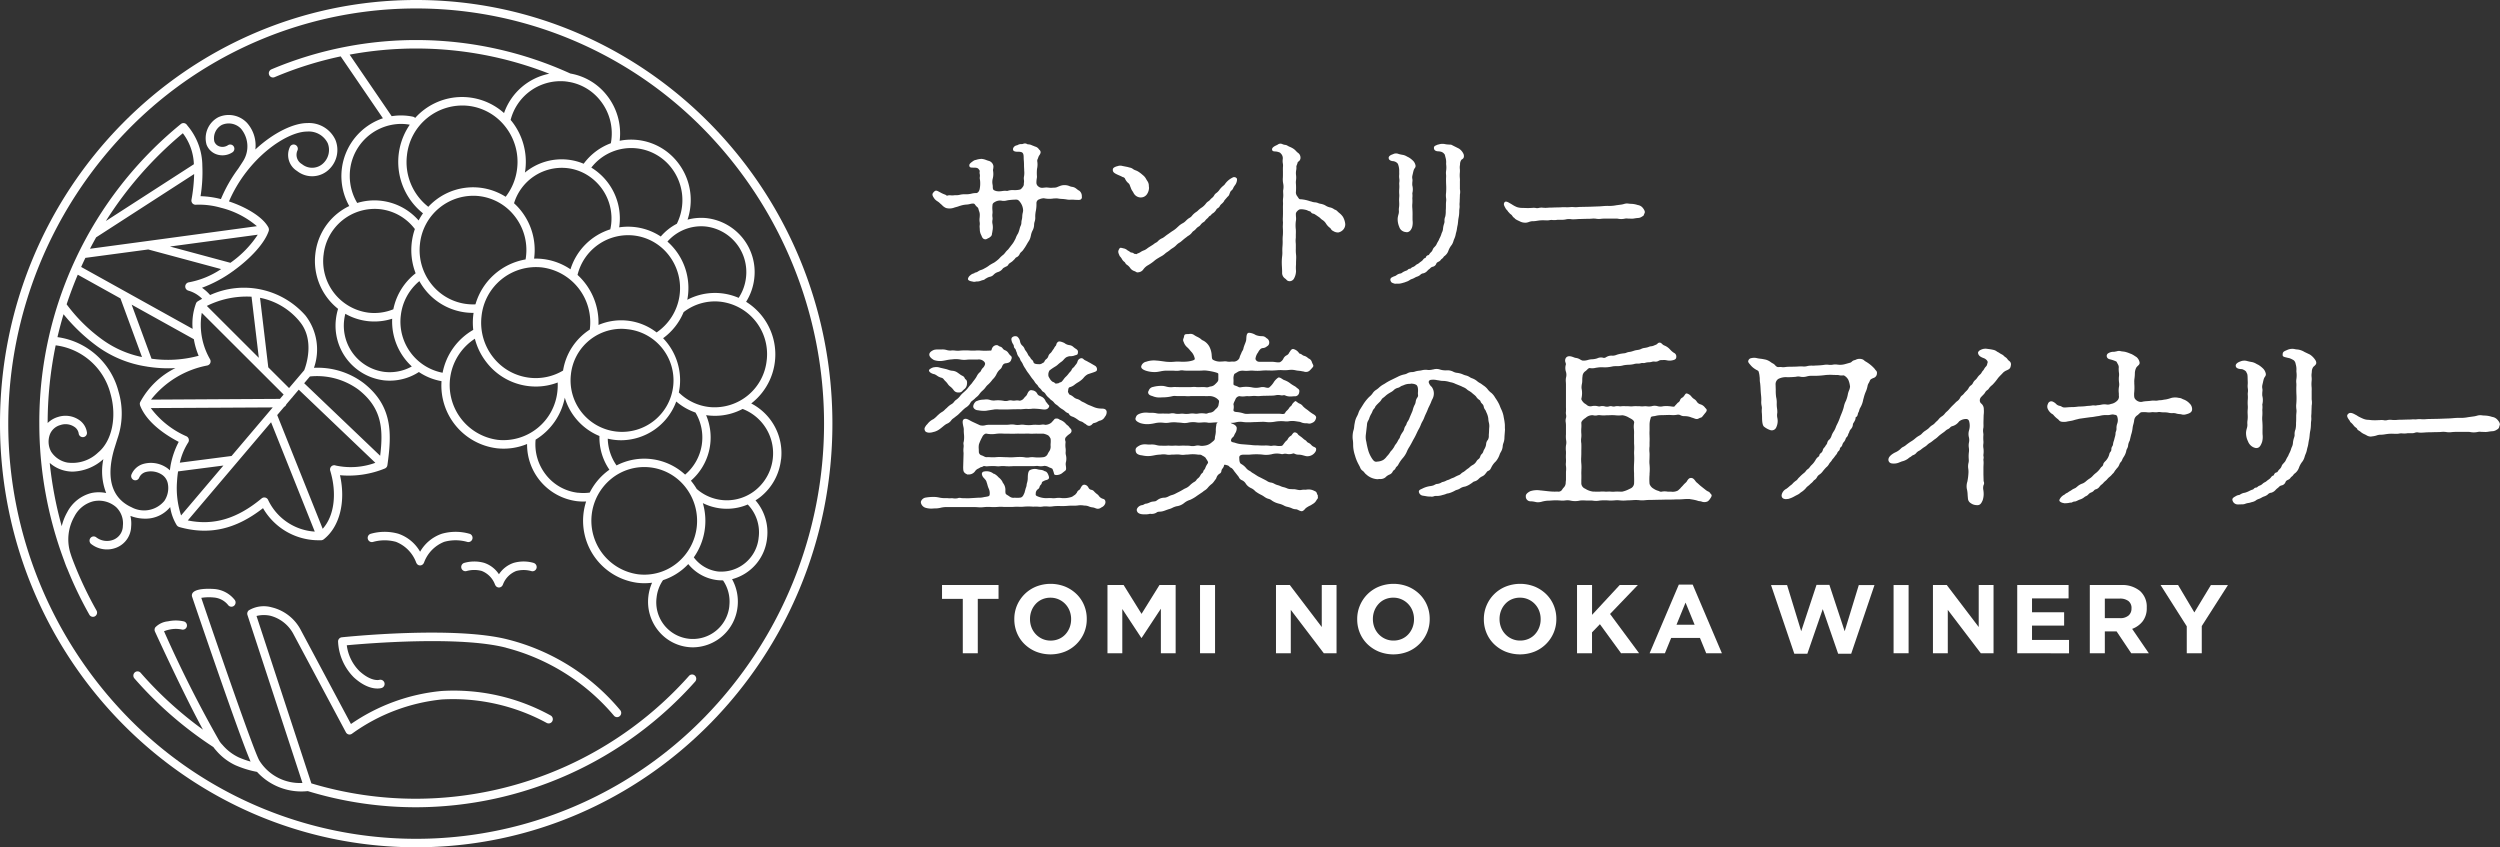 <svg id="logo" xmlns="http://www.w3.org/2000/svg" xmlns:xlink="http://www.w3.org/1999/xlink" width="280.309" height="95" viewBox="0 0 280.309 95">
  <rect x="0" y="0" width="280.309" height="95" fill="#333333" stroke="none"/>
  <defs>
    <clipPath id="clip-path">
      <rect id="Rectangle_364" data-name="Rectangle 364" width="280.309" height="95" fill="none"/>
    </clipPath>
  </defs>
  <g id="Group_305" data-name="Group 305" transform="translate(0 0)" clip-path="url(#clip-path)">
    <path id="Path_285" data-name="Path 285" d="M46.666,0C20.893,0,0,21.266,0,47.5S20.893,95,46.666,95,93.332,73.732,93.332,47.5,72.439,0,46.666,0M79,80.415a45.167,45.167,0,0,1-64.678,0,47.14,47.14,0,0,1,0-65.833,45.172,45.172,0,0,1,64.678,0,47.14,47.14,0,0,1,0,65.833" transform="translate(0 0)" fill="#fff"/>
    <path id="Path_286" data-name="Path 286" d="M13.821,51.073a3.561,3.561,0,0,0,2.839-1.3,5.419,5.419,0,0,0,.748,2.054c.013.018.033.031.049.049s.016.024.027.033l.018.011a.77.77,0,0,0,.08.049c.022.011.042.022.064.031l.018.007c3.347.947,6.348.277,9.405-2.112a7.2,7.2,0,0,0,6.308,3.6c.067,0,.133,0,.2,0h.016a.451.451,0,0,0,.153-.033l.009,0,.024-.016a.485.485,0,0,0,.082-.044c1.806-1.4,2.507-4.223,1.839-7.2a10.731,10.731,0,0,0,5.022-.75l.007,0,.02-.011a.427.427,0,0,0,.126-.091l.018-.011.007-.013a.411.411,0,0,0,.087-.14l.009-.033a.579.579,0,0,0,.02-.073c.492-3.5.632-6.617-2.662-9.208a8.558,8.558,0,0,0-5.572-1.712,6.218,6.218,0,0,0-.947-5.856A9.184,9.184,0,0,0,21.137,26a4.833,4.833,0,0,0-.909-.816,14.4,14.4,0,0,0,3.487-1.874.352.352,0,0,0,.1-.073c1.852-1.342,3.44-3.039,3.9-4.439V18.79a.536.536,0,0,0,.013-.1.378.378,0,0,0,0-.087l0-.013A.4.4,0,0,0,27.7,18.5a.4.4,0,0,0-.02-.073l-.009-.013-.007-.011c-.606-1.131-2.424-2.243-4.412-2.9C25.344,10.64,29.71,7.67,32.017,7.67h.009a2.358,2.358,0,0,1,2.3,1.307,2.057,2.057,0,0,1-.459,2.207,1.8,1.8,0,0,1-2.431.138,1.2,1.2,0,0,1-.519-1.5.48.48,0,0,0-.189-.643.46.46,0,0,0-.632.191,2.114,2.114,0,0,0,.792,2.724,2.725,2.725,0,0,0,3.656-.253A3.006,3.006,0,0,0,35.186,8.6a3.259,3.259,0,0,0-3.159-1.881h-.009c-1.473,0-3.727,1.025-5.807,2.961a3.8,3.8,0,0,0-.943-2.99,2.82,2.82,0,0,0-3.2-.632,2.658,2.658,0,0,0-1.331,3.072,1.843,1.843,0,0,0,1.14,1.1A2.035,2.035,0,0,0,23.639,10a.482.482,0,0,0,.149-.654.461.461,0,0,0-.643-.151,1.1,1.1,0,0,1-.965.138.9.9,0,0,1-.566-.537,1.7,1.7,0,0,1,.832-1.868,1.9,1.9,0,0,1,2.154.421,3.093,3.093,0,0,1,.246,3.624s-.3.472-.552.85a16.162,16.162,0,0,0-1.945,3.418,10.161,10.161,0,0,0-2.283-.324,16.75,16.75,0,0,0,.2-3.407l0-.007a7.013,7.013,0,0,0-1.644-4.467l-.1-.131a.465.465,0,0,0-.663-.082A43.121,43.121,0,0,0,1.987,40.417,43.83,43.83,0,0,0,4.76,55.751c.193.561.335.883.342.9l.016.024A43.006,43.006,0,0,0,7.6,61.844a.466.466,0,0,0,.4.237.445.445,0,0,0,.233-.064A.477.477,0,0,0,8.4,61.37a41.983,41.983,0,0,1-2.766-5.94c-.058-.166-.12-.355-.184-.563a5.18,5.18,0,0,1,.472-4.042,3.3,3.3,0,0,1,2.085-1.69,2.935,2.935,0,0,1,2.6.652,2.511,2.511,0,0,1,.748,2.1,1.685,1.685,0,0,1-1.025,1.535,1.984,1.984,0,0,1-1.941-.242.459.459,0,0,0-.657.051.481.481,0,0,0,.051.67,2.879,2.879,0,0,0,2.9.4,2.62,2.62,0,0,0,1.6-2.331A3.757,3.757,0,0,0,12.2,50.76a4.519,4.519,0,0,0,1.617.313m2.87-5.858,0,.013c-.024.14-.042.284-.064.428a2.336,2.336,0,0,0-.45-.355,3.152,3.152,0,0,0-2.575-.35,2.064,2.064,0,0,0-1.275,1.162.48.48,0,0,0,.248.623.462.462,0,0,0,.61-.253,1.133,1.133,0,0,1,.712-.632,2.26,2.26,0,0,1,1.808.268,1.552,1.552,0,0,1,.7,1.04,2.6,2.6,0,0,1-.393,1.921,2.955,2.955,0,0,1-3.684.712,4.25,4.25,0,0,1-1.063-.679l-.024-.024-.022-.02c-1.3-1.185-1.59-3.145-.847-5.75l.375-1.2a8.561,8.561,0,0,0,.124-5.3,8.22,8.22,0,0,0-6.845-6.1c.2-.863.43-1.719.681-2.566a20.258,20.258,0,0,0,3.8,3.613,12.654,12.654,0,0,0,5.581,2.258.447.447,0,0,0,.144.024l0,0a15.076,15.076,0,0,0,2.214.166c.273,0,.541-.011.807-.024a9.027,9.027,0,0,0-3.962,3.835l0,.007,0,0a.476.476,0,0,0-.033.177l.007.029a.46.46,0,0,0,.027.144l0,.009v0c.759,1.925,2.87,3.31,4.33,4.073a9.308,9.308,0,0,0-.932,2.751M6.441,40A2.718,2.718,0,0,0,4.1,39.665a2.773,2.773,0,0,0-1.178.685,43.005,43.005,0,0,1,.9-8.711,7.3,7.3,0,0,1,6.149,5.441c.734,2.593.162,5.3-1.393,6.579a4.164,4.164,0,0,1-3.436,1.127,2.764,2.764,0,0,1-1.83-1.224,2.338,2.338,0,0,1-.133-1.95,1.745,1.745,0,0,1,1.176-1.036,1.769,1.769,0,0,1,1.557.2,1.084,1.084,0,0,1,.488.732.466.466,0,1,0,.929-.08A2.019,2.019,0,0,0,6.441,40m22.94-2.844-.413.486-14.456.084a10.554,10.554,0,0,1,6.273-3.82.473.473,0,0,0,.37-.282.491.491,0,0,0-.051-.468,7.75,7.75,0,0,1-.9-5.159ZM18.739,42.145a.47.47,0,0,0-.251-.306,9.939,9.939,0,0,1-4-3.165L28.159,38.6l-4.618,5.446-5.8.75a7.128,7.128,0,0,1,.934-2.254.474.474,0,0,0,.064-.393m1.114-9.339a13.261,13.261,0,0,1-5.284.328l-2.229-6.06,6.976,3.875a8.153,8.153,0,0,0,.537,1.857M17.428,46.894c.022-.386.062-.759.118-1.12l5.082-.657-4.745,5.594a9.84,9.84,0,0,1-.455-3.817m10.21,2.067a.479.479,0,0,0-.322-.255.509.509,0,0,0-.1-.011.468.468,0,0,0-.3.106c-2.731,2.276-5.379,3.072-8.28,2.469l9.336-11.007,4.9,12.26a6.217,6.217,0,0,1-5.237-3.562M35.2,45.106a.465.465,0,0,0-.475.111.482.482,0,0,0-.12.479c.783,2.589.435,5.1-.845,6.513l-5.1-12.752.779-.918a.466.466,0,0,0,.237-.279l.65-.765c.011-.011.027-.013.035-.024a.474.474,0,0,0,.044-.071l.67-.79,8.589,8.2a8.046,8.046,0,0,1-4.47.3m2.584-8.5c2.644,2.081,2.786,4.423,2.427,7.413l-8.52-8.134.643-.759a7.854,7.854,0,0,1,5.45,1.48m-6.648-7.693c1.812,2.094.734,5.073.559,5.512l-1.7,2L27.66,34.106l-.925-7.795a7.639,7.639,0,0,1,4.4,2.606m-5.352-2.731.816,6.854-5.829-5.82a10.031,10.031,0,0,1,5.013-1.034m-2.371-3.8-6.777-1.826,9.846-1.326a11.7,11.7,0,0,1-3.07,3.152M18.08,7.858a6.076,6.076,0,0,1,1.236,3.476L9.449,17.7A42.022,42.022,0,0,1,18.08,7.858M8.355,19.533l10.993-7.1a18.531,18.531,0,0,1-.3,2.886.479.479,0,0,0,.111.4.457.457,0,0,0,.379.155,8.791,8.791,0,0,1,2.884.362l0,0,.016,0a9.864,9.864,0,0,1,3.946,2.043L14.165,19.936h0l-6.495.874q.333-.645.688-1.278m-1.2,2.3L14.2,20.89l8.172,2.2a9.608,9.608,0,0,1-3.609,1.482.478.478,0,0,0-.071.932,3.509,3.509,0,0,1,1.553.918c-.173.093-.339.189-.5.286a.489.489,0,0,0-.062.053l-.027.018-.007.011a.468.468,0,0,0-.087.129l-.007.016,0,.007a6.57,6.57,0,0,0-.377,2.853l-12.5-6.945q.23-.509.472-1.011m3.935,4.541L13.5,32.95a11.452,11.452,0,0,1-4.45-1.956,18.193,18.193,0,0,1-4-3.955Q5.61,25.352,6.3,23.718ZM7.821,48.2a4.211,4.211,0,0,0-2.7,2.141A6.059,6.059,0,0,0,4.5,51.92a42.662,42.662,0,0,1-1.346-7.1,3.833,3.833,0,0,0,1.812.9,3.9,3.9,0,0,0,.779.078,5.367,5.367,0,0,0,3.425-1.4l0,0A6.648,6.648,0,0,0,9.484,48.2a4.042,4.042,0,0,0-1.664,0" transform="translate(2.421 7.081)" fill="#fff"/>
    <path id="Path_287" data-name="Path 287" d="M30.017,27.108A5.674,5.674,0,0,0,26.9,27.1a4.475,4.475,0,0,0-2.438,2.016A4.475,4.475,0,0,0,22.027,27.1a5.671,5.671,0,0,0-3.114.009.477.477,0,0,0-.306.594.467.467,0,0,0,.583.313,4.805,4.805,0,0,1,2.56-.009,3.966,3.966,0,0,1,2.274,2.327.153.153,0,0,0,.016.033.407.407,0,0,0,.029.053.482.482,0,0,0,.069.093l.035.035a.518.518,0,0,0,.135.08l.009,0h0a.461.461,0,0,0,.146.024.438.438,0,0,0,.14-.022h0l.007,0,.027-.016a.488.488,0,0,0,.113-.067c.016-.013.029-.029.044-.044a.38.38,0,0,0,.062-.082.35.35,0,0,0,.029-.058l.018-.031a3.961,3.961,0,0,1,2.274-2.329,4.783,4.783,0,0,1,2.558.009.467.467,0,0,0,.586-.313.477.477,0,0,0-.306-.594" transform="translate(22.641 32.745)" fill="#fff"/>
    <path id="Path_288" data-name="Path 288" d="M31.445,28.545a4.09,4.09,0,0,0-2.249-.007,3.177,3.177,0,0,0-1.653,1.278,3.186,3.186,0,0,0-1.653-1.278,4.108,4.108,0,0,0-2.249.007.477.477,0,0,0-.306.594.468.468,0,0,0,.583.313,3.21,3.21,0,0,1,1.695-.007A2.6,2.6,0,0,1,27.1,30.972l.018.035.027.049a.507.507,0,0,0,.071.1l.033.033a.524.524,0,0,0,.144.084.49.49,0,0,0,.151.027.482.482,0,0,0,.146-.024l.029-.018a.427.427,0,0,0,.111-.064.441.441,0,0,0,.047-.044.569.569,0,0,0,.062-.082l.029-.058.018-.031a2.608,2.608,0,0,1,1.488-1.528,3.2,3.2,0,0,1,1.692.007.469.469,0,0,0,.586-.313.478.478,0,0,0-.306-.594" transform="translate(28.401 34.573)" fill="#fff"/>
    <path id="Path_289" data-name="Path 289" d="M35.939,33.68A23.6,23.6,0,0,1,48,41.266a.457.457,0,0,0,.652.091.478.478,0,0,0,.089-.665A24.093,24.093,0,0,0,36.17,32.759c-5.98-1.559-18.147-.313-18.662-.257a.472.472,0,0,0-.419.481A6.067,6.067,0,0,0,18.861,37c1.721,1.57,2.979,1.229,3.117,1.184a.474.474,0,0,0-.268-.909c-.038.009-.9.224-2.225-.983a4.958,4.958,0,0,1-1.42-2.895c2.314-.215,12.7-1.071,17.874.277" transform="translate(20.817 38.954)" fill="#fff"/>
    <path id="Path_290" data-name="Path 290" d="M69.043,39.524A41.1,41.1,0,0,1,38.454,53.3,40.636,40.636,0,0,1,26.7,51.577l-6.151-18.77a3.407,3.407,0,0,1,1.553-.024,4.1,4.1,0,0,1,2.606,2.09l5.865,10.98a.465.465,0,0,0,.313.237A.46.46,0,0,0,31.267,46a20.777,20.777,0,0,1,10.075-3.833A22.017,22.017,0,0,1,53.069,44.79a.462.462,0,0,0,.639-.169.48.48,0,0,0-.166-.65,22.528,22.528,0,0,0-12.273-2.751,21.446,21.446,0,0,0-10.13,3.7l-5.6-10.49a4.978,4.978,0,0,0-3.272-2.589,3.277,3.277,0,0,0-2.578.331.483.483,0,0,0-.155.526L25.7,51.529A5.352,5.352,0,0,1,20.857,49c-.634-1.1-4.776-13.138-6.5-18.225a5.55,5.55,0,0,1,1.413-.038,2.275,2.275,0,0,1,1.593.841.461.461,0,0,0,.65.1.481.481,0,0,0,.1-.663,3.233,3.233,0,0,0-2.285-1.231c-1.728-.115-2.26.211-2.422.417a.477.477,0,0,0-.078.453c.226.672,5.319,15.7,6.559,18.48a9.536,9.536,0,0,1-1.351-.481,5.462,5.462,0,0,1-1.8-1.389l-.047-.049a2.219,2.219,0,0,1-.262-.326l-.022-.029a136.668,136.668,0,0,1-6.226-12.34,3.219,3.219,0,0,1,.628-.189,3.274,3.274,0,0,1,1.355-.007A.466.466,0,0,0,12.734,34a.475.475,0,0,0-.326-.583,4.1,4.1,0,0,0-1.783-.009,2.293,2.293,0,0,0-1.413.663.485.485,0,0,0-.049.486c.428.936,3.394,7.364,5.381,10.993a41.885,41.885,0,0,1-6.987-6.371.459.459,0,0,0-.659-.04.478.478,0,0,0-.038.67,42.629,42.629,0,0,0,8.857,7.7,3.258,3.258,0,0,0,.311.386,6.416,6.416,0,0,0,2.129,1.635,11.223,11.223,0,0,0,2.451.759A6.727,6.727,0,0,0,26.3,52.445a41.577,41.577,0,0,0,12.158,1.81A42.026,42.026,0,0,0,69.732,40.163a.48.48,0,0,0-.031-.67.459.459,0,0,0-.659.031" transform="translate(8.212 36.258)" fill="#fff"/>
    <path id="Path_291" data-name="Path 291" d="M71.023,49.049a6.257,6.257,0,0,0-3.347-6.277,6.95,6.95,0,0,0-.575-11.4,6.216,6.216,0,0,0,.916-2.62,6.089,6.089,0,0,0-5.286-6.754,5.87,5.87,0,0,0-2.194.164,6.921,6.921,0,0,0,.311-1.42,6.827,6.827,0,0,0-1.409-4.993,6.612,6.612,0,0,0-6.517-2.431.306.306,0,0,1,.007-.044,6.858,6.858,0,0,0-1.417-5.018A6.63,6.63,0,0,0,47.4,5.779a41.707,41.707,0,0,0-33.526-.468.48.48,0,0,0-.251.621.463.463,0,0,0,.61.255,40.619,40.619,0,0,1,7.411-2.331l4.736,6.938a6.843,6.843,0,0,0-3.775,9.842,6.674,6.674,0,0,0-1.338.843A6.771,6.771,0,0,0,18.8,26.025a6.845,6.845,0,0,0,2.553,6.14,6.267,6.267,0,0,0-.244,1.167,6.172,6.172,0,0,0,5.355,6.845,6.409,6.409,0,0,0,.683.038,6.013,6.013,0,0,0,3.265-.969,6.579,6.579,0,0,0,2.538,1.025,7.089,7.089,0,0,0,6.186,7.524,6.859,6.859,0,0,0,3.407-.479,6.4,6.4,0,0,0,5.6,6.413,6.573,6.573,0,0,0,.721.04c.1,0,.2,0,.3-.009a7.018,7.018,0,0,0,5.745,9.119,6.657,6.657,0,0,0,.785.047,7,7,0,0,0,.865-.055,5.258,5.258,0,0,0-.417,1.542A5.15,5.15,0,0,0,57.2,68.181a5,5,0,0,0,3.944,1.934,5.079,5.079,0,0,0,5-4.549,5.184,5.184,0,0,0-.617-3.092,5.3,5.3,0,0,0,3.928-4.618,5.473,5.473,0,0,0-1.3-4.219,5.87,5.87,0,0,0,.588-.415,6.221,6.221,0,0,0,2.269-4.172M69.417,37.856a5.87,5.87,0,0,1-6.382,5.321,5.745,5.745,0,0,1-3.478-1.639c.042-.2.073-.4.1-.61a6.783,6.783,0,0,0-1.863-5.472,6.86,6.86,0,0,0,2.3-2.924,5.722,5.722,0,0,1,4.1-1.173,5.916,5.916,0,0,1,5.226,6.5M48.2,28.358a5.841,5.841,0,0,1,6.313-4.419,5.768,5.768,0,0,1,3.911,2.2,6.014,6.014,0,0,1-1.358,8.669,6.481,6.481,0,0,0-6.519-.838A7.233,7.233,0,0,0,48.2,28.358m3.771-5.679a5.556,5.556,0,0,1-.1.57A6.819,6.819,0,0,0,47.41,27.73,6.942,6.942,0,0,0,44.3,26.573a7.2,7.2,0,0,0-.974-.042c.009-.053.018-.109.024-.164a7.086,7.086,0,0,0-1.464-5.179,6.787,6.787,0,0,0-.805-.865,5.6,5.6,0,0,1,5.962-3.939,5.507,5.507,0,0,1,1.9.579,5.724,5.724,0,0,1,3.028,5.718M41.43,16.407a6.345,6.345,0,0,1-1.289,3.19,6.835,6.835,0,0,0-8.671,1.125,6.362,6.362,0,0,1-2.4-5.743A6.252,6.252,0,0,1,35.949,9.4a6.146,6.146,0,0,1,4.166,2.349,6.36,6.36,0,0,1,1.315,4.658m-4.277,3.114a5.914,5.914,0,0,1,4.006,2.258,6.13,6.13,0,0,1,1.267,4.481c-.013.122-.031.242-.051.362a7.106,7.106,0,0,0-5.619,5.037A5.933,5.933,0,0,1,31.8,29.367a6.127,6.127,0,0,1-1.267-4.481,6.015,6.015,0,0,1,6.621-5.366M37.435,33A6.142,6.142,0,0,1,44.2,27.517,6.2,6.2,0,0,1,49.584,34.4a.341.341,0,0,0,0,.082,6.726,6.726,0,0,0-3.006,4.6,5.984,5.984,0,0,1-3.755.805,6.056,6.056,0,0,1-4.095-2.307A6.265,6.265,0,0,1,37.435,33m10.022,6.524a5.714,5.714,0,0,1,5.63-5.122,5.24,5.24,0,0,1,.643.038,5.771,5.771,0,1,1-6.273,5.084m4.891,7.329a6.559,6.559,0,0,0,.748.044,6.63,6.63,0,0,0,6.173-4.345,6.629,6.629,0,0,0,2.154,1.238,5.458,5.458,0,0,1-1.16,6.961,6.755,6.755,0,0,0-7.688-1.031,5.414,5.414,0,0,1-.985-3,6.527,6.527,0,0,0,.759.133M62.627,22.937a5.142,5.142,0,0,1,4.463,5.705,5.221,5.221,0,0,1-.825,2.289,6.663,6.663,0,0,0-5.758.217c.033-.175.06-.348.08-.526a6.931,6.931,0,0,0-2.307-6,5.045,5.045,0,0,1,4.348-1.686m-7.759-8.764a5.68,5.68,0,0,1,3.842,2.165,5.929,5.929,0,0,1,.623,6.286,6.035,6.035,0,0,0-1.8,1.429,6.674,6.674,0,0,0-4.667-1.027c.013-.08.027-.16.035-.24a6.688,6.688,0,0,0-3.156-6.459,5.654,5.654,0,0,1,5.124-2.154m-7.948-7.5c.08.009.157.02.237.033a.514.514,0,0,0,.14.024h0a5.694,5.694,0,0,1,3.483,2.118A5.9,5.9,0,0,1,52,13.164c-.016.144-.038.288-.064.43a6.639,6.639,0,0,0-3.048,2.3,6.375,6.375,0,0,0-1.739-.455A6.445,6.445,0,0,0,42.3,16.886c.02-.124.042-.248.055-.373a7.325,7.325,0,0,0-1.513-5.357c-.047-.06-.1-.118-.144-.175a5.782,5.782,0,0,1,6.22-4.312M22.647,3.659A40.874,40.874,0,0,1,45.035,5.8a6.755,6.755,0,0,0-5.075,4.412,7.061,7.061,0,0,0-9.968.548.462.462,0,0,0-.251-.144,6.612,6.612,0,0,0-2.38-.055Zm5.75,7.768a5.708,5.708,0,0,1,.994.089,7.374,7.374,0,0,0,1.482,9.937,6.929,6.929,0,0,0-.49.8,6.586,6.586,0,0,0-6.887-1.961,5.892,5.892,0,0,1-.834-3.026A5.8,5.8,0,0,1,28.4,11.427M19.723,26.133a5.766,5.766,0,0,1,6.348-5.144,5.667,5.667,0,0,1,3.84,2.163.428.428,0,0,0,.053.055,7.2,7.2,0,0,0,.084,4.969,6.807,6.807,0,0,0-2.5,4.035,5.634,5.634,0,0,1-2.773.382,5.825,5.825,0,0,1-5.055-6.459m6.843,13.1a5.222,5.222,0,0,1-4.532-5.794,5.319,5.319,0,0,1,.133-.723,6.554,6.554,0,0,0,5.255.552,6.849,6.849,0,0,0,2.2,5.352,5.073,5.073,0,0,1-3.052.612m1.817-6.308a5.848,5.848,0,0,1,2.083-3.871,6.927,6.927,0,0,0,.6.907A6.848,6.848,0,0,0,35.7,32.57a7.177,7.177,0,0,0,.787.044l.058,0c-.013.093-.029.186-.038.279a7.266,7.266,0,0,0,0,1.628,7.1,7.1,0,0,0-3.436,4.807,5.831,5.831,0,0,1-4.689-6.4M39.239,46.849A6.193,6.193,0,0,1,36.69,35.514,7.156,7.156,0,0,0,38,38.167a6.967,6.967,0,0,0,4.718,2.66,7.175,7.175,0,0,0,.812.047,6.8,6.8,0,0,0,2.444-.453,6.258,6.258,0,0,1-.033,1,6.088,6.088,0,0,1-6.7,5.43m9.008,5.934a5.324,5.324,0,0,1-3.6-2.027A5.5,5.5,0,0,1,43.5,46.829a7.1,7.1,0,0,0,3.272-4.707,6.711,6.711,0,0,0,3.886,4.3A6.36,6.36,0,0,0,51.774,50.2a6.963,6.963,0,0,0-2.207,2.564,5.252,5.252,0,0,1-1.32.013m6.763,9.152a6.065,6.065,0,0,1-3.023-10.714,5.855,5.855,0,0,1,8.327.96,6.107,6.107,0,0,1-.943,8.478,5.815,5.815,0,0,1-4.361,1.275m10.215,3.522a4.107,4.107,0,1,1-8.158-.94,4.211,4.211,0,0,1,.7-1.9l.013-.024A6.834,6.834,0,0,0,59.952,61.4a7.324,7.324,0,0,0,.665-.619,4.921,4.921,0,0,0,3.241,1.795,5.123,5.123,0,0,0,.552.031l.1,0a4.2,4.2,0,0,1,.71,2.85m3.294-7.71a4.221,4.221,0,0,1-4.554,3.866,3.993,3.993,0,0,1-2.724-1.586,7.106,7.106,0,0,0,1.014-6.082,6.049,6.049,0,0,0,2,.594,6.219,6.219,0,0,0,.7.04,5.959,5.959,0,0,0,2.334-.479,4.48,4.48,0,0,1,1.233,3.647m-.346-5.268a5.118,5.118,0,0,1-6.608-.122,7.051,7.051,0,0,0-.521-.765c-.042-.055-.087-.106-.131-.16a6.417,6.417,0,0,0,1.706-7.351c.109.016.215.031.324.042.226.022.452.033.677.033a6.617,6.617,0,0,0,3.092-.77,5.323,5.323,0,0,1,1.462,9.092" transform="translate(16.555 2.466)" fill="#fff"/>
    <path id="Path_292" data-name="Path 292" d="M51.627,31.123v6.1H49.946v-6.1H47.617V29.572h6.337v1.551Z" transform="translate(58.006 36.024)" fill="#fff"/>
    <path id="Path_293" data-name="Path 293" d="M59.093,35a3.93,3.93,0,0,1-2.136,2.109,4.435,4.435,0,0,1-3.261,0,4.061,4.061,0,0,1-1.284-.843,3.761,3.761,0,0,1-.841-1.244,3.937,3.937,0,0,1-.3-1.535v-.022a3.9,3.9,0,0,1,.3-1.535,4.006,4.006,0,0,1,.847-1.255,3.952,3.952,0,0,1,1.289-.854,4.441,4.441,0,0,1,3.263,0,4.064,4.064,0,0,1,1.282.843,3.728,3.728,0,0,1,.841,1.244,3.9,3.9,0,0,1,.3,1.535v.022A3.863,3.863,0,0,1,59.093,35M57.64,33.468a2.55,2.55,0,0,0-.169-.929,2.3,2.3,0,0,0-1.218-1.282,2.235,2.235,0,0,0-.929-.193,2.272,2.272,0,0,0-.934.186,2.11,2.11,0,0,0-.721.515,2.375,2.375,0,0,0-.47.759,2.5,2.5,0,0,0-.169.923v.022a2.55,2.55,0,0,0,.169.929,2.315,2.315,0,0,0,1.213,1.282,2.2,2.2,0,0,0,.934.193,2.285,2.285,0,0,0,.927-.186A2.137,2.137,0,0,0,57,35.172a2.415,2.415,0,0,0,.47-.759,2.5,2.5,0,0,0,.169-.923Z" transform="translate(62.458 35.952)" fill="#fff"/>
    <path id="Path_294" data-name="Path 294" d="M61.967,37.22V32.227l-2.152,3.267h-.044L57.642,32.26v4.96H55.98V29.572h1.812L59.8,32.806l2.01-3.234h1.814V37.22Z" transform="translate(68.194 36.023)" fill="#fff"/>
    <rect id="Rectangle_362" data-name="Rectangle 362" width="1.684" height="7.648" transform="translate(134.552 65.596)" fill="#fff"/>
    <path id="Path_295" data-name="Path 295" d="M69.86,37.22l-3.7-4.862V37.22H64.5V29.572h1.551l3.582,4.709V29.572H71.29V37.22Z" transform="translate(78.568 36.023)" fill="#fff"/>
    <path id="Path_296" data-name="Path 296" d="M76.425,35a3.93,3.93,0,0,1-2.136,2.109,4.435,4.435,0,0,1-3.261,0,4.062,4.062,0,0,1-1.284-.843,3.762,3.762,0,0,1-.841-1.244,3.938,3.938,0,0,1-.3-1.535v-.022a3.863,3.863,0,0,1,.306-1.535,3.911,3.911,0,0,1,2.136-2.109,4.435,4.435,0,0,1,3.261,0,4.064,4.064,0,0,1,1.282.843,3.768,3.768,0,0,1,.843,1.244,3.937,3.937,0,0,1,.3,1.535v.022A3.863,3.863,0,0,1,76.425,35m-1.453-1.535a2.55,2.55,0,0,0-.169-.929,2.3,2.3,0,0,0-1.218-1.282,2.235,2.235,0,0,0-.929-.193,2.28,2.28,0,0,0-.934.186,2.11,2.11,0,0,0-.721.515,2.374,2.374,0,0,0-.47.759,2.5,2.5,0,0,0-.169.923v.022a2.549,2.549,0,0,0,.169.929,2.315,2.315,0,0,0,1.213,1.282,2.2,2.2,0,0,0,.934.193,2.285,2.285,0,0,0,.927-.186,2.115,2.115,0,0,0,.728-.515,2.414,2.414,0,0,0,.47-.759,2.5,2.5,0,0,0,.169-.923Z" transform="translate(83.572 35.952)" fill="#fff"/>
    <path id="Path_297" data-name="Path 297" d="M82.827,35a3.93,3.93,0,0,1-2.136,2.109,4.435,4.435,0,0,1-3.261,0,4.061,4.061,0,0,1-1.284-.843,3.762,3.762,0,0,1-.841-1.244,3.937,3.937,0,0,1-.3-1.535v-.022a3.863,3.863,0,0,1,.306-1.535,3.911,3.911,0,0,1,2.136-2.109,4.435,4.435,0,0,1,3.261,0,4.064,4.064,0,0,1,1.282.843,3.767,3.767,0,0,1,.843,1.244,3.937,3.937,0,0,1,.3,1.535v.022A3.863,3.863,0,0,1,82.827,35m-1.453-1.535a2.55,2.55,0,0,0-.169-.929,2.3,2.3,0,0,0-1.218-1.282,2.235,2.235,0,0,0-.929-.193,2.28,2.28,0,0,0-.934.186,2.11,2.11,0,0,0-.721.515,2.375,2.375,0,0,0-.47.759,2.5,2.5,0,0,0-.169.923v.022a2.55,2.55,0,0,0,.169.929,2.289,2.289,0,0,0,.481.763,2.266,2.266,0,0,0,.732.519,2.2,2.2,0,0,0,.934.193,2.285,2.285,0,0,0,.927-.186,2.115,2.115,0,0,0,.728-.515,2.415,2.415,0,0,0,.47-.759,2.5,2.5,0,0,0,.169-.923Z" transform="translate(91.37 35.952)" fill="#fff"/>
    <path id="Path_298" data-name="Path 298" d="M84.652,37.22l-2.371-3.256-.885.918V37.22H79.715V29.572H81.4v3.345l3.1-3.345h2.032l-3.114,3.245,3.256,4.4Z" transform="translate(97.107 36.023)" fill="#fff"/>
    <path id="Path_299" data-name="Path 299" d="M89.73,37.25l-.7-1.715H85.8l-.7,1.715H83.384l3.276-7.7h1.553l3.276,7.7Zm-2.316-5.681L86.4,34.049H88.43Z" transform="translate(101.576 35.995)" fill="#fff"/>
    <path id="Path_300" data-name="Path 300" d="M98.511,37.286H97.047l-1.726-5-1.726,5H92.132l-2.611-7.7h1.8l1.584,5.177,1.717-5.2h1.442l1.715,5.2,1.584-5.177h1.759Z" transform="translate(109.052 36.012)" fill="#fff"/>
    <rect id="Rectangle_363" data-name="Rectangle 363" width="1.684" height="7.648" transform="translate(212.315 65.596)" fill="#fff"/>
    <path id="Path_301" data-name="Path 301" d="M103.07,37.22l-3.7-4.862V37.22H97.706V29.572h1.55l3.582,4.709V29.572H104.5V37.22Z" transform="translate(119.023 36.023)" fill="#fff"/>
    <path id="Path_302" data-name="Path 302" d="M101.966,37.22V29.572h5.758v1.5h-4.1v1.553h3.6v1.5h-3.6v1.606h4.15v1.5Z" transform="translate(124.213 36.023)" fill="#fff"/>
    <path id="Path_303" data-name="Path 303" d="M110.278,37.22l-1.639-2.449h-1.32V37.22h-1.684V29.572h3.5a3.116,3.116,0,0,1,2.125.665,2.347,2.347,0,0,1,.759,1.859v.022a2.4,2.4,0,0,1-.452,1.513,2.64,2.64,0,0,1-1.185.856l1.868,2.733Zm.033-5.037a.98.98,0,0,0-.348-.819,1.554,1.554,0,0,0-.974-.273h-1.67v2.194h1.7a1.4,1.4,0,0,0,.956-.293,1,1,0,0,0,.333-.787Z" transform="translate(128.682 36.024)" fill="#fff"/>
    <path id="Path_304" data-name="Path 304" d="M113.832,34.171v3.048H112.15V34.2l-2.939-4.632h1.965L113,32.642l1.857-3.07h1.912Z" transform="translate(133.038 36.024)" fill="#fff"/>
    <path id="Path_305" data-name="Path 305" d="M52.1,22.726c-.082,0-.286.071-.388.029-.155-.038-.619-.073-.6-.328a.632.632,0,0,1,.24-.375.982.982,0,0,1,.355-.215c.018,0,.1-.022.111-.029l.058-.069h0a.8.8,0,0,0,.373-.142,1.132,1.132,0,0,1,.348-.166,1.385,1.385,0,0,0,.3-.131l.1-.055a3.288,3.288,0,0,0,.51-.324l.009-.009c.191-.122.317-.189.419-.244.044-.022.084-.044.126-.067a4.189,4.189,0,0,0,.541-.43,2.811,2.811,0,0,1,.441-.417l.084-.071c.069-.075.12-.14.169-.2a1.917,1.917,0,0,1,.313-.337l.448-.581a2.6,2.6,0,0,0,.3-.479c.02-.035.038-.071.058-.1s.033-.078.055-.133a2.476,2.476,0,0,1,.255-.508,2.684,2.684,0,0,0,.166-.479l.038-.142a1.415,1.415,0,0,1,.082-.222.882.882,0,0,0,.091-.4,1.307,1.307,0,0,1,.04-.275,1.62,1.62,0,0,0,.055-.4,2.08,2.08,0,0,1,.058-.408,1.518,1.518,0,0,0,.04-.248,1.626,1.626,0,0,0-.26-.832c-.2-.3-.317-.39-.517-.39a7.2,7.2,0,0,0-.756.049l-.087.009c-.078.011-.151.027-.22.04a1.211,1.211,0,0,1-.6.018,1.107,1.107,0,0,0-.723.149c-.248.124-.268.275-.268.319v.009a2.639,2.639,0,0,0-.007.632l.007.109a1.158,1.158,0,0,1-.009.244,1.424,1.424,0,0,0,.007.421.861.861,0,0,1-.007.291,1.142,1.142,0,0,0,.007.441,1.888,1.888,0,0,1,0,.756l-.02.144c0,.033-.04.164-.04.193a.412.412,0,0,1-.209.366.5.5,0,0,1-.211.135c-.031.013-.124.069-.155.084a.34.34,0,0,1-.313.009c-.173-.062-.237-.248-.3-.406a1.386,1.386,0,0,1-.177-.648c0-.1-.029-.35-.018-.43a1.274,1.274,0,0,0,0-.441,1.676,1.676,0,0,1,0-.459c.007-.091.016-.186.016-.271a1.052,1.052,0,0,0-.073-.457,1.968,1.968,0,0,1-.062-.2.456.456,0,0,0-.109-.237,1.209,1.209,0,0,1-.271-.284c-.069-.1-.1-.133-.228-.142a1.243,1.243,0,0,0-.346.049,2,2,0,0,1-.441.067,2.683,2.683,0,0,0-.619.12c-.042.013-.082.024-.113.031a3.158,3.158,0,0,1-.424.135c-.071.02-.133.035-.191.058a1.484,1.484,0,0,1-.9.04,1.279,1.279,0,0,1-.453-.322c-.062-.058-.129-.12-.2-.175l-.009-.009a1.583,1.583,0,0,0-.3-.242,1.447,1.447,0,0,1-.315-.26c-.284-.384-.324-.541-.135-.752.253-.277.315-.231.779.02a2.955,2.955,0,0,0,.481.222.438.438,0,0,1,.157.082c.062.047.1.069.177.035a.783.783,0,0,1,.335-.022,1.6,1.6,0,0,0,.342,0,1.578,1.578,0,0,1,.277-.016,1.365,1.365,0,0,0,.393-.042,2.356,2.356,0,0,1,.677-.06,2.361,2.361,0,0,0,.659-.075,2.018,2.018,0,0,1,.55-.06c.273-.069.344-.4.359-.5a3.139,3.139,0,0,0,.022-1.009.754.754,0,0,1-.013-.3.955.955,0,0,0-.007-.319.609.609,0,0,1-.013-.248.277.277,0,0,0-.031-.209l-.051-.06a.4.4,0,0,0-.273-.184,1.5,1.5,0,0,0-.3-.022c-.342,0-.47-.007-.5-.2-.027-.175.051-.288.517-.6A.692.692,0,0,1,52,9.1a2.172,2.172,0,0,1,.63-.118,1.817,1.817,0,0,1,.555.14c.075.027.153.053.224.075a.714.714,0,0,1,.557.614,1.979,1.979,0,0,1-.033.328.38.38,0,0,0-.011.166,2.069,2.069,0,0,1-.035.894,1.505,1.505,0,0,0-.018.663c.009.053.016.1.02.149s0,.1.007.14a.455.455,0,0,0,.084.313,1.055,1.055,0,0,0,.53.155,2.187,2.187,0,0,0,.459-.033,2.24,2.24,0,0,1,.255-.024.778.778,0,0,1,.2.007.243.243,0,0,0,.175-.018l.013,0a1.766,1.766,0,0,1,.643-.067c.042,0,.08,0,.113,0a2.248,2.248,0,0,0,.61-.071.846.846,0,0,0,.268-.273c.02-.029.042-.058.067-.089a.542.542,0,0,0,.062-.271,1.143,1.143,0,0,1,.022-.2,1.358,1.358,0,0,0-.011-.248,1.106,1.106,0,0,1,.013-.4,2.416,2.416,0,0,0,.016-.634c0-.078,0-.155-.007-.246-.007-.118-.013-.251-.013-.415,0-.067-.007-.313-.016-.41-.011-.126-.022-.268-.022-.4,0-.328-.047-.543-.273-.606a1.309,1.309,0,0,0-.3-.04c-.251.009-.561-.009-.612-.2a.335.335,0,0,1,.051-.277.527.527,0,0,1,.379-.242c.044-.009.149-.073.189-.084a.648.648,0,0,1,.288-.053.617.617,0,0,0,.251-.042.46.46,0,0,1,.408.035.349.349,0,0,0,.1.035.965.965,0,0,1,.433.1c.055.024.115.049.193.078l.009,0c.055.027.115.051.175.073a.707.707,0,0,1,.377.244.777.777,0,0,0,.089.111.346.346,0,0,1,.133.359.754.754,0,0,1-.126.251.875.875,0,0,0-.126.251c-.022.069-.044.124-.064.173a.41.41,0,0,0-.049.271,2.195,2.195,0,0,1-.011.756,1.073,1.073,0,0,0-.027.186,4.767,4.767,0,0,0,0,.712.9.9,0,0,1-.018.253,2.551,2.551,0,0,0-.04.468.515.515,0,0,0,.206.426.644.644,0,0,0,.512.157l.011,0c.044,0,.089-.009.131-.013a1.9,1.9,0,0,1,.528,0,1.778,1.778,0,0,0,.406.009c.067,0,.135-.009.2-.009a.863.863,0,0,0,.4-.093c.055-.022.118-.049.2-.078a1.422,1.422,0,0,1,1.12,0,1,1,0,0,0,.284.08.922.922,0,0,1,.386.14c.073.051.126.093.173.131a1.326,1.326,0,0,0,.264.173.777.777,0,0,1,.271.639.315.315,0,0,1-.075.291c-.109.122-.337.087-.5.087-.067,0-.149-.007-.235-.011a2.868,2.868,0,0,0-.457-.009,1.742,1.742,0,0,1-.459-.031c-.064-.011-.133-.022-.211-.029-.142-.018-.237-.022-.331-.027a3.128,3.128,0,0,1-.315-.031,1.568,1.568,0,0,0-.475-.022l-.087,0a2.924,2.924,0,0,1-1.107-.022,1.291,1.291,0,0,0-.5.113.443.443,0,0,0-.337.433,3.781,3.781,0,0,1-.06.83,3.192,3.192,0,0,0-.075.714,1.3,1.3,0,0,1-.069.537,1.285,1.285,0,0,0-.049.211c0,.031-.007.069-.009.111a1.411,1.411,0,0,1-.157.641,1.909,1.909,0,0,0-.2.57c-.007.035-.016.069-.024.1a1.486,1.486,0,0,1-.248.588l-.071.111c-.033.055-.069.118-.106.184-.091.155-.184.319-.282.457-.027.033-.049.069-.073.1a1.062,1.062,0,0,1-.211.26c-.018.018-.042.038-.064.06a.653.653,0,0,0-.186.242.714.714,0,0,1-.324.346l-.009,0a.346.346,0,0,0-.169.14,1.312,1.312,0,0,1-.115.133c-.06.053-.091.087-.12.115a1.061,1.061,0,0,1-.2.164l-.082.055c-.126.089-.2.138-.222.186a.468.468,0,0,1-.315.268L55.3,21.1c-.189.093-.253.126-.319.226a1.01,1.01,0,0,1-.541.353,1.471,1.471,0,0,0-.217.1,1.294,1.294,0,0,0-.228.184.756.756,0,0,1-.4.233,1.175,1.175,0,0,0-.384.153c-.042.022-.087.047-.131.069l-.042.033a.481.481,0,0,1-.264.124,1.94,1.94,0,0,0-.257.084,1.006,1.006,0,0,1-.408.069" transform="translate(57.421 8.832)" fill="#fff"/>
    <path id="Path_306" data-name="Path 306" d="M59.045,20.348a.374.374,0,0,1-.211-.071.9.9,0,0,0-.16-.078.9.9,0,0,1-.488-.366,1.306,1.306,0,0,0-.348-.337l-.035-.024a.619.619,0,0,1-.166-.2c-.038-.064-.062-.1-.109-.12a.93.93,0,0,1-.26-.315,1.448,1.448,0,0,0-.24-.313c-.164-.377-.24-.506-.067-.8.1-.2.217-.133.319-.115.024,0,.166.044.18.044h.011a.868.868,0,0,1,.395.193l.044.033a2.474,2.474,0,0,1,.279.171.239.239,0,0,0,.122.067.449.449,0,0,1,.253.073.969.969,0,0,0,.131.082H58.8c.111.055.124.007.213-.042.058-.029.14-.049.211-.087s.118-.067.166-.1a1.564,1.564,0,0,1,.366-.177,1.384,1.384,0,0,0,.355-.213c.049-.038.1-.073.151-.109l.519-.326a1.565,1.565,0,0,1,.315-.215.614.614,0,0,0,.175-.122,1.435,1.435,0,0,1,.528-.377l.058-.029a2.369,2.369,0,0,0,.262-.186,3.556,3.556,0,0,1,.291-.215c.044-.029.111-.075.186-.131.131-.091.279-.2.377-.257l.042-.027a2.824,2.824,0,0,0,.486-.388c.031-.027.06-.053.091-.082a2.157,2.157,0,0,1,.49-.357,1.294,1.294,0,0,0,.357-.273c.044-.042.091-.089.149-.142a1.566,1.566,0,0,1,.262-.189.834.834,0,0,0,.271-.226,1.89,1.89,0,0,1,.472-.428,1.26,1.26,0,0,0,.233-.191,2.436,2.436,0,0,1,.362-.291,1.852,1.852,0,0,0,.481-.444.985.985,0,0,1,.291-.275.78.78,0,0,0,.211-.189A1.385,1.385,0,0,1,67.361,12a.873.873,0,0,0,.266-.315.788.788,0,0,1,.233-.246,1.428,1.428,0,0,0,.3-.291,2.455,2.455,0,0,1,.26-.319c.109-.122.306-.262.364-.333a2.258,2.258,0,0,1,.885-.781.35.35,0,0,1,.382,0c.153.113.122.153.122.288a1.128,1.128,0,0,1-.246.592,1.792,1.792,0,0,0-.166.268.647.647,0,0,1-.209.3c-.126.073-.2.346-.233.417a.528.528,0,0,1-.2.279c-.031.035-.28.326-.313.362-.1.113-.029.058-.113.184a1.566,1.566,0,0,1-.244.257.808.808,0,0,0-.173.189.613.613,0,0,1-.271.3.4.4,0,0,0-.124.106,1.2,1.2,0,0,1-.428.47.494.494,0,0,0-.171.157.231.231,0,0,1-.115.1.524.524,0,0,0-.2.18.7.7,0,0,1-.111.118,1.338,1.338,0,0,0-.255.262l-.062.078a.671.671,0,0,1-.142.1.931.931,0,0,0-.206.166c-.031.031-.058.064-.087.1a.722.722,0,0,1-.288.251,1.3,1.3,0,0,0-.253.235c-.029.031-.053.06-.073.08a1.407,1.407,0,0,1-.171.138.618.618,0,0,0-.186.177,1.379,1.379,0,0,1-.417.37,1,1,0,0,0-.175.126l-.009.009c-.233.169-.311.237-.47.373l-.124.106a1.26,1.26,0,0,1-.2.146,1.605,1.605,0,0,0-.386.308,1.961,1.961,0,0,1-.413.322c-.073.047-.142.091-.2.135a3.086,3.086,0,0,1-.406.306,1.342,1.342,0,0,0-.206.153,2.112,2.112,0,0,1-.472.331c-.064.035-.126.069-.177.1l-.144.089a2.87,2.87,0,0,0-.486.348,5,5,0,0,1-.634.437,1.632,1.632,0,0,0-.557.5.751.751,0,0,1-.51.3.526.526,0,0,1-.1.011m.271-8.4a.909.909,0,0,1-.652-.359.779.779,0,0,1-.089-.142,1.959,1.959,0,0,0-.126-.211,1.32,1.32,0,0,1-.18-.353c-.013-.038-.029-.073-.042-.106-.022-.049-.038-.1-.055-.144A.566.566,0,0,0,58,10.341a1.306,1.306,0,0,1-.39-.528.368.368,0,0,0-.22-.153.38.38,0,0,1-.075-.029c-.162-.089-.339-.157-.455-.209-.528-.233-.626-.357-.608-.621,0-.175.222-.286.461-.357l.1-.024a.811.811,0,0,1,.5-.013l.6.118c.08.024.153.044.222.062a.863.863,0,0,1,.333.131,1.075,1.075,0,0,0,.348.186,1.636,1.636,0,0,1,.28.133,3.573,3.573,0,0,1,.457.342l.129.109a1.325,1.325,0,0,1,.315.408c.038.062.078.131.124.2a.918.918,0,0,1,.169.559q.007.093.02.193a1.314,1.314,0,0,1-.248.752.816.816,0,0,1-.7.339l-.044,0" transform="translate(68.523 10.199)" fill="#fff"/>
    <path id="Path_307" data-name="Path 307" d="M66.226,22.686a.456.456,0,0,1-.35-.2,1.426,1.426,0,0,0-.16-.126.768.768,0,0,1-.291-.659c0-.215-.011-.43-.022-.621-.009-.151-.016-.282-.016-.384a5.547,5.547,0,0,1,.04-.8v-.009a2.982,2.982,0,0,0,.02-.561c0-.075,0-.149,0-.215,0-.111.009-.22.018-.337.011-.133.02-.273.02-.437v-.151a3.993,3.993,0,0,1,.022-.654,5.777,5.777,0,0,0,0-.785c0-.067-.007-.122-.007-.171l.02-.479a3.613,3.613,0,0,1-.009-.612c0-.124.009-.253.009-.379,0-.055,0-.133,0-.224,0-.233-.009-.521,0-.692.009-.129.007-.257,0-.379a2.565,2.565,0,0,1,.016-.459,2.833,2.833,0,0,0,.007-.55c0-.084-.007-.162-.007-.231v-.007c0-.047.009-.089.016-.129a1.9,1.9,0,0,0-.016-.739,2.4,2.4,0,0,1-.027-.621c0-.093.007-.189.007-.284s0-.2,0-.288c0-.186-.009-.359,0-.606l0-.013a1.223,1.223,0,0,0-.011-.4,1.56,1.56,0,0,1-.009-.488.739.739,0,0,0-.233-.641l-.04-.049a.578.578,0,0,0-.222-.1c-.035-.009-.073-.022-.113-.035a1.4,1.4,0,0,0-.226-.029c-.146-.007-.286-.016-.339-.124a.24.24,0,0,1-.016-.191c.06-.177.308-.3.49-.384l.062-.031c.024-.011.049-.027.075-.04a.489.489,0,0,1,.517-.055,1.063,1.063,0,0,0,.313.087.574.574,0,0,1,.235.073,1.824,1.824,0,0,0,.308.157,2.334,2.334,0,0,1,.368.191,1.478,1.478,0,0,1,.293.253,2.091,2.091,0,0,0,.251.233l.007,0a.654.654,0,0,1,.257.521.493.493,0,0,1-.237.446.375.375,0,0,0-.073.069,2.041,2.041,0,0,1-.1.311.543.543,0,0,0-.053.184,1.377,1.377,0,0,1-.02.406,1.743,1.743,0,0,0-.018.523,2.158,2.158,0,0,1,0,.586,1.8,1.8,0,0,0-.016.333,6.269,6.269,0,0,1,0,1.06.746.746,0,0,0,.2.466l0,.007c.138.215.191.291.315.275a4.111,4.111,0,0,1,1.045.213c.055.013.111.029.166.044l.011,0a1.3,1.3,0,0,0,.395.091,1.022,1.022,0,0,1,.364.084,1.236,1.236,0,0,0,.28.08,1.851,1.851,0,0,1,.435.133l.122.067a1.476,1.476,0,0,0,.552.217,1.23,1.23,0,0,1,.419.206.834.834,0,0,0,.1.044.666.666,0,0,1,.282.2c.042.042.1.093.166.149a1.96,1.96,0,0,1,.424.444,2.011,2.011,0,0,1,.259.8.885.885,0,0,1-.211.621,1,1,0,0,1-.563.333.98.98,0,0,1-.572-.16.552.552,0,0,1-.26-.231.456.456,0,0,0-.153-.16,1.721,1.721,0,0,1-.413-.47,1.255,1.255,0,0,0-.375-.377,1.182,1.182,0,0,1-.22-.175,1.39,1.39,0,0,0-.213-.177c-.04-.024-.1-.062-.158-.106-.086-.06-.2-.135-.306-.2a.537.537,0,0,0-.135-.049.375.375,0,0,1-.284-.2c-.011-.033-.093-.06-.166-.082a.991.991,0,0,1-.228-.093c-.124-.062-.756-.2-.945-.062-.08.053-.335.242-.335.461,0,.113.007.22.013.324a1.516,1.516,0,0,1-.018.508,3.686,3.686,0,0,0,0,.9c.011.182.009.379,0,.588,0,.111,0,.226,0,.348l0,.011a2.6,2.6,0,0,0-.007.6,2.392,2.392,0,0,1,.009.324c0,.1,0,.2,0,.3a4.232,4.232,0,0,0,.022.634,3.077,3.077,0,0,1,.011.561c0,.118-.011.242-.011.379,0,.1,0,.186-.007.282a4.154,4.154,0,0,0,.007.639,1.788,1.788,0,0,1-.22.836.566.566,0,0,1-.5.313Z" transform="translate(78.332 8.841)" fill="#fff"/>
    <path id="Path_308" data-name="Path 308" d="M71,22.956a.469.469,0,0,1-.138-.009c-.322-.1-.384-.14-.444-.3a.288.288,0,0,1,.151-.41,1.423,1.423,0,0,1,.322-.14.73.73,0,0,0,.193-.109.9.9,0,0,1,.439-.182c.16-.04.191-.118.335-.189a2.079,2.079,0,0,1,.362-.149.221.221,0,0,0,.1-.069.35.35,0,0,1,.273-.126c.033,0,.071-.033.115-.071a.5.5,0,0,1,.193-.12A.771.771,0,0,0,73.2,20.9l.031-.029a.8.8,0,0,1,.193-.122.808.808,0,0,0,.191-.124,1.244,1.244,0,0,1,.166-.129,1.683,1.683,0,0,0,.182-.142,1.078,1.078,0,0,0,.1-.115.392.392,0,0,1,.253-.177c.011,0,.04-.06.053-.087a.343.343,0,0,1,.26-.224c.055-.007.075-.033.126-.111a1.017,1.017,0,0,1,.138-.177.731.731,0,0,0,.235-.326.731.731,0,0,1,.184-.279c.024-.024.049-.051.08-.087a.789.789,0,0,0,.182-.268c.011-.027.024-.053.04-.084.049-.1.1-.173.131-.235a1.2,1.2,0,0,0,.078-.142,1.565,1.565,0,0,1,.1-.224,2.539,2.539,0,0,0,.173-.41,1.2,1.2,0,0,1,.08-.217,1.042,1.042,0,0,0,.111-.4,2.3,2.3,0,0,1,.115-.55c.018-.055.031-.106.042-.144a.633.633,0,0,0,.009-.155,1.16,1.16,0,0,1,.089-.532,2.708,2.708,0,0,0,.053-.65c.02-.215.02-.428.02-.7,0-.131.011-.24.02-.335a1.219,1.219,0,0,0,0-.348,2.219,2.219,0,0,1-.007-.6l.007-.1a7.128,7.128,0,0,0,0-.9c-.016-.5-.007-.7,0-.8l0-.075c0-.062,0-.129-.009-.2a1.57,1.57,0,0,1,.009-.413,2.579,2.579,0,0,0,.011-.648,1.282,1.282,0,0,1-.011-.173,1.839,1.839,0,0,0-.075-.694c-.058-.246-.071-.326-.144-.386l-.051-.058a.708.708,0,0,0-.344-.186,1.405,1.405,0,0,0-.211-.033c-.184,0-.508-.033-.539-.344-.024-.253.14-.284.382-.393.031-.016.173-.042.208-.055a1.353,1.353,0,0,1,.663-.016,2.355,2.355,0,0,0,.337.042c.2.016.342-.009.47.084l.739.37a1.421,1.421,0,0,1,.532.643c.109.4-.1.519-.2.575l-.036.02a.834.834,0,0,0-.169.521c-.007.064-.013.124-.024.177a1.648,1.648,0,0,0,0,.346,2.079,2.079,0,0,1,0,.424,3.275,3.275,0,0,0,0,.592,2.339,2.339,0,0,1,.007.39c0,.08,0,.164,0,.244v.614a1.668,1.668,0,0,1,0,.63c0,.16-.007.273-.011.373,0,.084-.009.155-.009.242,0,.131-.007.228-.013.313a1.49,1.49,0,0,0,0,.3,1.44,1.44,0,0,1-.018.333,2.527,2.527,0,0,0-.022.293,3.533,3.533,0,0,1-.06.654,4.2,4.2,0,0,0-.071.519c-.016.133-.027.26-.044.35-.038.153-.062.3-.082.437a2.74,2.74,0,0,1-.075.366,2.385,2.385,0,0,0-.064.255,2.074,2.074,0,0,1-.151.488,1.916,1.916,0,0,0-.1.264,1.536,1.536,0,0,1-.2.444,2.229,2.229,0,0,0-.357.619,1.26,1.26,0,0,1-.5.663c-.013.007-.024.027-.044.058a.778.778,0,0,1-.217.228.388.388,0,0,0-.1.1.547.547,0,0,1-.222.191c-.186.1-.244.122-.291.251a.538.538,0,0,1-.4.335.5.5,0,0,0-.268.16,1.073,1.073,0,0,1-.191.157c-.042.038-.082.078-.122.118a.92.92,0,0,1-.457.3.544.544,0,0,0-.353.171c-.018.016-.035.029-.051.044a1.214,1.214,0,0,1-.331.166,1.071,1.071,0,0,0-.235.109,1.633,1.633,0,0,1-.311.144,1,1,0,0,0-.233.106,1.342,1.342,0,0,1-.419.209l-.078.031a1.472,1.472,0,0,1-.262.082,2.409,2.409,0,0,1-.348.087,2.829,2.829,0,0,1-.466.009m1.189-5.778a.878.878,0,0,1-.484-.146.788.788,0,0,1-.322-.424,2.159,2.159,0,0,1-.18-1.009,2.623,2.623,0,0,1,.08-.384,1.188,1.188,0,0,0,.055-.39,1.692,1.692,0,0,1,.011-.413l.009-.067a2.729,2.729,0,0,0,.009-.512c0-.073-.009-.151-.009-.253s.007-.189.011-.268a2.1,2.1,0,0,0,.007-.384,3.85,3.85,0,0,1,0-.6,3.145,3.145,0,0,0,0-.5,1.114,1.114,0,0,1,.007-.242,1.346,1.346,0,0,0-.007-.43,1.691,1.691,0,0,1-.007-.395,2.054,2.054,0,0,0,0-.311v-.02a2.108,2.108,0,0,0-.151-.918l-.038-.038a.674.674,0,0,0-.286-.2,1.023,1.023,0,0,0-.191-.051c-.193,0-.446-.1-.495-.255L70.2,8.9c-.049-.222.18-.359.388-.437.035-.011.069-.024.1-.038a.734.734,0,0,1,.628-.018,4.567,4.567,0,0,0,.517.109,1.44,1.44,0,0,1,.406.171c.071.035.144.075.213.106a2.567,2.567,0,0,1,.521.419,1.02,1.02,0,0,1,.237.512.38.38,0,0,1-.093.273.905.905,0,0,0-.122.242c-.033.113-.053.2-.078.313-.016.071-.033.151-.058.244l0,.009a.851.851,0,0,0-.009.4,1.379,1.379,0,0,1,.016.153l-.009.122a2.513,2.513,0,0,0-.013.446,1.739,1.739,0,0,1,.016.821.416.416,0,0,0-.013.082,2.086,2.086,0,0,1,0,.517l0,.04a4,4,0,0,1,0,.588,2.794,2.794,0,0,0,0,.51,8.56,8.56,0,0,1,.022.883c0,.087,0,.169,0,.248s0,.169.007.26a1.965,1.965,0,0,1-.051.736c-.135.382-.344.57-.632.57" transform="translate(85.509 8.859)" fill="#fff"/>
    <path id="Path_309" data-name="Path 309" d="M78.441,12.555a1.291,1.291,0,0,1-.657-.157c-.029-.013-.06-.029-.091-.042l-.08-.04a1.4,1.4,0,0,1-.344-.2.771.771,0,0,0-.144-.14.27.27,0,0,1-.14-.162l-.058-.055c-.016-.053-.082-.1-.153-.155a.691.691,0,0,1-.162-.16l-.109-.111a1.352,1.352,0,0,0-.242-.293l-.08-.14c-.182-.331-.211-.441-.093-.632.1-.126.275-.078.495.044.049.027.115.071.171.1l.035.016.18.113a3.082,3.082,0,0,0,.515.268,1.9,1.9,0,0,0,.53.089c.142,0,.291.007.421.011.1,0,.189.009.255.009.215-.007.37-.013.486-.02a1.732,1.732,0,0,1,.362,0l.009,0a.753.753,0,0,0,.4,0,1.339,1.339,0,0,1,.464-.02,2.667,2.667,0,0,0,.532,0c.1-.007.215-.016.326-.016s.22,0,.342-.009c.144,0,.311-.011.49-.011.113,0,.208-.007.311-.011a3.941,3.941,0,0,1,.526-.009,3.6,3.6,0,0,0,.5-.011,2.132,2.132,0,0,1,.353-.007,2.676,2.676,0,0,0,.548,0c.109-.009.213-.016.3-.016l1-.02,1-.038c.1,0,.235-.011.388-.024.193-.016.413-.033.621-.033a4.013,4.013,0,0,0,.987-.075l.009,0,.579-.078c.093-.016.173-.038.251-.058a1.159,1.159,0,0,1,.322-.06,1.41,1.41,0,0,1,.235.02,2.215,2.215,0,0,0,.288.02,2.553,2.553,0,0,1,.657.118l.073.02a.866.866,0,0,1,.506.275s.344.379.248.6c-.02.053-.053.124-.069.164-.062.146-.044.144-.138.2-.022.011-.047.024-.075.042a.891.891,0,0,1-.39.162,3.812,3.812,0,0,0-.457.051,1.69,1.69,0,0,1-.477.027c-.138,0-.242-.007-.326-.011a.769.769,0,0,0-.266.007l-.009,0a1.839,1.839,0,0,1-.759.02c-.044-.007-.084-.016-.131-.02l-1.406,0c-.113,0-.237.009-.359.02a1.735,1.735,0,0,1-.552,0,1.948,1.948,0,0,0-.535-.011c-.107.007-.215.013-.315.013-.2,0-.375.007-.528.011-.126,0-.248.009-.362.009-.2,0-.319.011-.444.02s-.244.018-.428.018c-.062,0-.135,0-.211-.011a1.638,1.638,0,0,0-.637.029,2.362,2.362,0,0,1-.57.035c-.122,0-.235,0-.333,0a1.922,1.922,0,0,1-.548.027,1.042,1.042,0,0,0-.311.009,1.511,1.511,0,0,1-.41.027c-.04,0-.08,0-.115,0a3.739,3.739,0,0,0-.688.018l-.189.027a2.6,2.6,0,0,1-.566.051,1.318,1.318,0,0,0-.37.084,1.536,1.536,0,0,1-.395.091" transform="translate(92.605 12.413)" fill="#fff"/>
    <path id="Path_310" data-name="Path 310" d="M66.4,36.344a.8.8,0,0,1-.3-.073l-.06-.024a1.132,1.132,0,0,0-.253-.06,1.375,1.375,0,0,1-.417-.113,1.249,1.249,0,0,0-.444-.089.78.78,0,0,1-.138-.013,2,2,0,0,0-.652,0,3.5,3.5,0,0,1-.492.024,5.155,5.155,0,0,0-.661.02c-.164.011-.322.022-.468.022l-.3,0a5.618,5.618,0,0,0-.8.022,2.4,2.4,0,0,1-.668.024,2.5,2.5,0,0,0-.466,0,1.885,1.885,0,0,1-.579.024,3.122,3.122,0,0,0-.541,0h-.011a6.479,6.479,0,0,0-1.1,0,2.986,2.986,0,0,1-.492.011,5.107,5.107,0,0,0-.6.009c-.279.016-.535.011-.781.007-.115,0-.228,0-.339,0l-.011,0a3.577,3.577,0,0,0-.652,0c-.142.009-.288.018-.428.018-.1,0-.222,0-.346-.009a4.675,4.675,0,0,0-.734.009,3.337,3.337,0,0,1-.774.013c-.118-.007-.228-.013-.328-.013H49.315a2.588,2.588,0,0,0-.546.075,2.631,2.631,0,0,1-.548.075c-.1,0-.2,0-.3.009a2.218,2.218,0,0,1-.843-.078.76.76,0,0,1-.523-.543.356.356,0,0,1,.062-.291.67.67,0,0,1,.477-.313,5.031,5.031,0,0,1,1.129-.064c.129.013.248.035.364.058a2.909,2.909,0,0,0,.719.069,1.445,1.445,0,0,1,.277.007,1.732,1.732,0,0,0,.4,0l.011,0c.033,0,.08,0,.142.011a1.7,1.7,0,0,0,.51,0,.622.622,0,0,1,.393-.031,2.374,2.374,0,0,0,.3.022c.062,0,.124,0,.189,0a4.075,4.075,0,0,0,.492,0L53,35.1H53a2.147,2.147,0,0,0,.606-.062c.042-.007.082-.016.122-.022l.011,0c.421-.067.49-.089.519-.251a1.234,1.234,0,0,0-.122-.725,3.062,3.062,0,0,1-.129-.388,1.915,1.915,0,0,0-.086-.273.624.624,0,0,0-.14-.291c-.058-.069-.106-.124-.129-.153l-.031-.035a.733.733,0,0,1-.237-.486.3.3,0,0,1,.133-.217,1.275,1.275,0,0,1,1.014.1c.042.027.1.064.151.1.122.084.02-.009.1.033a1.58,1.58,0,0,1,.455.364,1.116,1.116,0,0,0,.093.082,1.368,1.368,0,0,1,.231.242.83.83,0,0,1,.149.244.368.368,0,0,0,.08.133,1.261,1.261,0,0,1,.231.845c0,.062,0,.12.007.171.013.173.06.2.222.3.064.04.144.087.237.155a.735.735,0,0,0,.586.133,2.447,2.447,0,0,0,.692-.018.523.523,0,0,0,.255-.231c.051-.08.084-.184.138-.277l.153-.563a.938.938,0,0,0,.091-.337,1.389,1.389,0,0,1,.031-.18,1.944,1.944,0,0,0,.1-.572c0-.526.071-.805.233-.907a1.179,1.179,0,0,1,.918-.08c.1.018.206.038.311.047a.864.864,0,0,1,.359.106.578.578,0,0,0,.164.067c.244.071.37.521.388.6.064.3-.215.344-.417.4a2.567,2.567,0,0,0-.246.12.226.226,0,0,0-.14.18c-.042.142-.027.1-.166.262a.417.417,0,0,0-.082.173.451.451,0,0,1-.133.224.6.6,0,0,0-.293.437l0,.055c-.02.175-.029.24.171.331a2.5,2.5,0,0,0,.83.209,3.046,3.046,0,0,0,.353,0,2.926,2.926,0,0,1,.4,0,1.662,1.662,0,0,0,.468,0,2.49,2.49,0,0,1,.714,0l.009,0a2.752,2.752,0,0,0,.972-.1.921.921,0,0,0,.284-.131c.071-.078.169-.1.226-.162.027-.027.1-.115.122-.142.082-.071.029-.044.12-.2a.491.491,0,0,1,.175-.164.437.437,0,0,0,.16-.18c.122-.235.222-.413.433-.424a.544.544,0,0,1,.441.277l.024.038a.435.435,0,0,0,.355.264.515.515,0,0,1,.291.186,2.477,2.477,0,0,0,.324.293.67.67,0,0,1,.186.177.853.853,0,0,0,.51.359l.047.016a.306.306,0,0,1,.171.184.489.489,0,0,1-.016.359.729.729,0,0,1-.366.373.815.815,0,0,0-.111.067.568.568,0,0,1-.322.106M61.755,32.56a.448.448,0,0,1-.211-.042c-.071-.033-.06-.162-.153-.41a1.807,1.807,0,0,0-.1-.248A1.046,1.046,0,0,0,61,31.728c-.042-.02-.089-.04-.14-.067a.975.975,0,0,0-.481-.129,1.752,1.752,0,0,1-.728.011c-.133-.011-.362.02-.488.02H57.043c-.087,0-.191,0-.3.009a4.981,4.981,0,0,1-.759-.009,2.56,2.56,0,0,0-.486,0,2.049,2.049,0,0,1-.563,0,7.052,7.052,0,0,0-.954.018c-.277.022-.315-.115-.552.064l-.175.038c-.073.04-.2.118-.262.149a.815.815,0,0,0-.377.313.853.853,0,0,1-.75.35l-.075.013c-.5-.2-.488-.413-.5-.792a.624.624,0,0,1,0-.064l.044-1.524c0-.024,0-.06-.007-.1a2.454,2.454,0,0,1,.007-.568,1.14,1.14,0,0,0,0-.3.73.73,0,0,1,.027-.377,3.111,3.111,0,0,0,.013-.834c-.009-.133-.018-.257-.018-.359a1.221,1.221,0,0,0-.02-.344c-.1-.464-.193-.834.058-.956.231-.111.468.053.73.193.073.04.149.08.222.113l.832.384a1.2,1.2,0,0,0,.659-.02,1.883,1.883,0,0,1,.3-.031h1.992c.1,0,.215-.009.333-.02a1.91,1.91,0,0,1,.692.022,1.874,1.874,0,0,0,.486,0,1.755,1.755,0,0,1,.517,0,3.636,3.636,0,0,0,.96,0,4.347,4.347,0,0,1,.51,0c.069,0,.131,0,.184,0a1.137,1.137,0,0,0,.244-.016.9.9,0,0,1,.439.018,1.12,1.12,0,0,0,.685-.251c.058-.058.149-.166.2-.217.144-.151.144-.231.353-.242a.487.487,0,0,1,.335.1.5.5,0,0,0,.1.051,1.572,1.572,0,0,1,.581.379,1.027,1.027,0,0,0,.215.213.976.976,0,0,1,.233.235.808.808,0,0,0,.1.12.358.358,0,0,1,.138.346c-.04.191-.191.266-.382.406-.051.038-.149.144-.189.18a.423.423,0,0,0-.118.475.521.521,0,0,1,.018.224,2.414,2.414,0,0,0,.02.674l0,.013a2.448,2.448,0,0,1,0,.319,1.049,1.049,0,0,0,.022.353,1.7,1.7,0,0,1,.02.743.988.988,0,0,0-.022.468c.009.064.018.138.024.235.024.306-.1.306-.306.481-.049.04-.1.078-.149.122a1.087,1.087,0,0,1-.61.2m-4.064-2.023a2.856,2.856,0,0,1,.435.027,1.487,1.487,0,0,0,.6.013,1.944,1.944,0,0,1,.446-.016,4.513,4.513,0,0,0,1.069,0,.625.625,0,0,0,.539-.406c.033-.06.069-.12.1-.18a.936.936,0,0,0,.209-.643,1.877,1.877,0,0,1,0-.315,2.51,2.51,0,0,0,0-.5l0-.013a1.061,1.061,0,0,0-.262-.382,1.789,1.789,0,0,0-.552-.2c-.113,0-.224,0-.337,0-.226,0-.459-.009-.73,0a4.121,4.121,0,0,1-.475,0,3.254,3.254,0,0,0-.548,0h-.009c-.124,0-.233,0-.337,0-.2,0-.386-.009-.665,0-.26.016-.548.009-.781,0-.1,0-.182,0-.251,0-.155,0-.3,0-.421-.009a3.271,3.271,0,0,0-.594.009c-.049,0-.1.009-.162.016a3.049,3.049,0,0,1-1.076-.02c-.1-.027-.357.1-.472.382l-.007.011a4.951,4.951,0,0,0-.355.794,1.787,1.787,0,0,0-.024.546c0,.1.007.191.007.286a.427.427,0,0,0,.24.393,1.689,1.689,0,0,1,.319.129.911.911,0,0,0,.257.1,4.3,4.3,0,0,1,.439,0,4.287,4.287,0,0,0,.639,0,4.588,4.588,0,0,1,.754-.011c.115,0,.224.009.308.009s.184,0,.286.009a5.362,5.362,0,0,0,.774-.009c.186-.011.419-.024.637-.024m-5.71-5.887a1.6,1.6,0,0,1-.441.373,4.887,4.887,0,0,0-.512.475l-.007,0c-.08.073-.133.129-.18.175a2.289,2.289,0,0,1-.366.306c-.106.091-.2.162-.279.22a.941.941,0,0,0-.233.209,1.086,1.086,0,0,1-.49.4c-.049.024-.1.047-.135.071-.151.1-.264.2-.377.291-.087.071-.177.144-.282.222a1.924,1.924,0,0,1-.617.319c-.027,0-.233.06-.264.067a1.392,1.392,0,0,1-.333.035c-.144,0-.4-.051-.468-.222-.1-.253-.038-.328.138-.6l.144-.153a1.777,1.777,0,0,1,.661-.539,2.782,2.782,0,0,0,.448-.395l.035-.031c.033-.029.062-.055.091-.082a2.207,2.207,0,0,1,.459-.335l.009-.007a1.365,1.365,0,0,0,.235-.2,2.353,2.353,0,0,1,.235-.211,2.208,2.208,0,0,1,.555-.441.876.876,0,0,0,.257-.244,1.029,1.029,0,0,1,.228-.224,1.84,1.84,0,0,0,.446-.426,2.783,2.783,0,0,1,.41-.421l.093-.084a2.687,2.687,0,0,0,.437-.479c.113-.146.206-.251.282-.335a1.168,1.168,0,0,0,.142-.173c.031-.049.082-.115.146-.2a4.33,4.33,0,0,0,.262-.359c.038-.055.069-.113.1-.173a1.427,1.427,0,0,1,.342-.448.4.4,0,0,0,.144-.2,1.31,1.31,0,0,1,.1-.173c.024-.029.049-.058.08-.089a.907.907,0,0,0,.251-.4c.022-.084.033-.209-.146-.366a.81.81,0,0,0-.65-.193h-.856c-.1,0-.217.009-.342.018a2.48,2.48,0,0,1-.8-.022,2.913,2.913,0,0,0-.87-.013c-.073.007-.146.013-.215.018a4.655,4.655,0,0,0-.475.078c-.131.027-.264.053-.4.071a2.055,2.055,0,0,1-.969-.093c-.311-.175-.484-.362-.515-.555-.033-.231.138-.421.521-.583a1.83,1.83,0,0,1,.55-.042c.129,0,.262,0,.4-.007a1.666,1.666,0,0,1,.479.069,1.5,1.5,0,0,0,.4.06,2.17,2.17,0,0,1,.55,0,2.287,2.287,0,0,0,.579,0,7.107,7.107,0,0,1,1.151,0c.186.009.353,0,.512,0a3.7,3.7,0,0,1,.626,0,5.9,5.9,0,0,0,.814.009c.113,0,.217-.009.313-.009.051,0,.064-.02.1-.142a.7.7,0,0,1,.089-.209.589.589,0,0,1,.421-.26L55.031,18a.26.26,0,0,1,.208.062.719.719,0,0,0,.237.111.484.484,0,0,1,.242.189.58.58,0,0,0,.293.217.8.8,0,0,1,.373.339c.04.053.08.109.122.157a1.1,1.1,0,0,0,.1.1.278.278,0,0,1,.106.346c-.011.033-.022.062-.033.089a.486.486,0,0,1-.359.368,1.692,1.692,0,0,1-.222.049.491.491,0,0,0-.282.1.775.775,0,0,0-.169.273.649.649,0,0,1-.228.315,1.591,1.591,0,0,0-.388.526l-.013.024a1.861,1.861,0,0,1-.4.55l-.04.044a3.52,3.52,0,0,1-.484.546,1.59,1.59,0,0,0-.279.3,2.087,2.087,0,0,1-.2.244c-.042.042-.091.087-.14.133a2.234,2.234,0,0,0-.342.366,1.5,1.5,0,0,1-.348.37c-.062.053-.122.1-.175.157L52.591,24c-.109.1-.333.268-.393.322s-.169.282-.217.331m.641-.255c.138-.149.138-.1.377-.206a2.242,2.242,0,0,1,.557-.087c.1-.007.2-.016.3-.029a1.452,1.452,0,0,1,.435.064,1.443,1.443,0,0,0,.495.064,3.38,3.38,0,0,1,.83,0l.171.024a1.042,1.042,0,0,0,.6-.02.867.867,0,0,1,.37-.007,1.2,1.2,0,0,0,.428,0,1.261,1.261,0,0,1,.368.011c.138.018.033.035.18-.009a.67.67,0,0,0,.377-.268c.058-.08.189-.2.273-.293a.681.681,0,0,0,.08-.146c.1-.213.24-.53.559-.437a.7.7,0,0,1,.441.2c.155.14.142.348.437.43l.253.124a.921.921,0,0,1,.388.486c.018.031.231.291.257.328.1.144.215.1.078.366-.2.277-.488.233-.87.182a7.447,7.447,0,0,0-.923-.058,2.694,2.694,0,0,1-.659.027c-.055,0-.106,0-.153,0l-.535.042h0a5.479,5.479,0,0,0-.568,0c-.064,0-.122,0-.171,0-.151,0-.286.007-.415.011-.113,0-.222.011-.331.011h-.723c-.084,0-.166,0-.248-.007a4.123,4.123,0,0,0-.468,0c-.106.02-.237.04-.382.06-.169.027-.362.055-.563.091a3.254,3.254,0,0,1-.852-.044l-.144-.02-.009,0a.59.59,0,0,1-.395-.246.4.4,0,0,1-.051-.2.812.812,0,0,1,.213-.446m12.832,2.653a.537.537,0,0,1-.386-.162.5.5,0,0,0-.118-.08.816.816,0,0,1-.155-.1.767.767,0,0,0-.279-.153.966.966,0,0,1-.353-.182l-.124-.087a2.837,2.837,0,0,0-.435-.251l-.011,0c-.138-.047-.368-.122-.444-.324-.02-.047-.075-.073-.162-.113a.813.813,0,0,1-.246-.155,1.923,1.923,0,0,0-.39-.288,2.194,2.194,0,0,1-.424-.333,1.709,1.709,0,0,0-.189-.144.979.979,0,0,1-.293-.277,1.156,1.156,0,0,0-.24-.213,1.063,1.063,0,0,1-.224-.2c-.02-.02-.049-.049-.084-.08a1.7,1.7,0,0,1-.359-.395.649.649,0,0,0-.262-.273.483.483,0,0,1-.182-.166,1.177,1.177,0,0,0-.224-.26.773.773,0,0,1-.189-.222.626.626,0,0,0-.149-.193A1.3,1.3,0,0,1,59.3,22.1a1.66,1.66,0,0,0-.2-.273c-.055-.067-.118-.142-.182-.235s-.206-.311-.362-.51a3.16,3.16,0,0,1-.235-.355l-.049-.082c-.018-.031-.038-.058-.058-.087a2.618,2.618,0,0,1-.2-.346,1.762,1.762,0,0,0-.251-.439.706.706,0,0,1-.08-.169.814.814,0,0,0-.146-.271,1.1,1.1,0,0,1-.233-.5,2.01,2.01,0,0,1-.1-.244.421.421,0,0,0-.093-.193.381.381,0,0,1-.138-.279.419.419,0,0,0-.071-.206,1.21,1.21,0,0,1-.206-.548.3.3,0,0,1,.14-.284.54.54,0,0,1,.515-.042.925.925,0,0,1,.322.57.784.784,0,0,0,.251.446.827.827,0,0,1,.253.364.55.55,0,0,0,.058.12c.024.031.044.058.064.087a2.068,2.068,0,0,1,.248.4l0,.011a.827.827,0,0,0,.16.228.709.709,0,0,1,.138.191.522.522,0,0,0,.142.171.5.5,0,0,1,.184.271c.031.193.322.233.561.233a.559.559,0,0,0,.421-.1c.044-.024.1-.055.162-.089.036-.018.06-.06.093-.129a.589.589,0,0,1,.173-.228.644.644,0,0,0,.248-.322.7.7,0,0,1,.242-.364l.055-.053a.885.885,0,0,0,.122-.162c.035-.055.078-.124.149-.217a.974.974,0,0,0,.106-.169,1.039,1.039,0,0,1,.18-.244.346.346,0,0,0,.051-.129.47.47,0,0,1,.222-.313c.171-.1.628.12.681.146a1.12,1.12,0,0,0,.552.237.782.782,0,0,1,.464.215c.049.038.153.126.215.164.271.164.315.262.286.481-.033.266-.115.2-.453.331a1.431,1.431,0,0,1-.464.049,1.256,1.256,0,0,0-.415.14,1.8,1.8,0,0,0-.273.26,1.261,1.261,0,0,1-.3.262,3.914,3.914,0,0,0-.306.248,1.742,1.742,0,0,1-.359.268,6.356,6.356,0,0,0-.61.419.865.865,0,0,0-.135.512c0,.175.055.228.2.477a1.081,1.081,0,0,0,.268.279c.12.071.2.04.22.12a1.257,1.257,0,0,0,.16.1c.011,0,.071-.016.08-.02.044-.022.1,0,.2-.029l.12-.071c.173-.067.182-.029.3-.164a2.5,2.5,0,0,0,.186-.235,2.052,2.052,0,0,1,.182-.217,2.563,2.563,0,0,0,.377-.421c.06-.075.113-.133.16-.182a.673.673,0,0,0,.151-.206.589.589,0,0,1,.2-.262.531.531,0,0,0,.124-.131c.062-.091.113-.153.153-.2a.879.879,0,0,0,.142-.215c.02-.044.033-.084.047-.122a.5.5,0,0,1,.3-.353.331.331,0,0,1,.388.091.762.762,0,0,0,.228.144,2.878,2.878,0,0,1,.282.149,1.377,1.377,0,0,0,.171.089l.543.317a.466.466,0,0,1,.275.4c0,.217-.084.246-.284.326-.115.047-.557.189-.736.248a1.539,1.539,0,0,0-.5.424l-.126.133a2.884,2.884,0,0,1-.532.386,2.045,2.045,0,0,0-.2.131l-.009.009a1.068,1.068,0,0,0-.1.073,1.422,1.422,0,0,1-.5.279c-.189.047-.191.109-.233.24l-.02.171a.258.258,0,0,0,.02.22,1.2,1.2,0,0,0,.131.22,1.411,1.411,0,0,1,.47.282.975.975,0,0,0,.353.2,1.168,1.168,0,0,1,.435.209,1.061,1.061,0,0,0,.244.138,2.777,2.777,0,0,1,.331.169c.078.044.149.087.253.135s.237.093.382.155l.237.1a2.213,2.213,0,0,0,.85.18c.226.009.512-.009.61.3a.781.781,0,0,1-.206.634l-.013.033a.817.817,0,0,1-.546.39l-.047.011a2.518,2.518,0,0,0-.286.151,1.472,1.472,0,0,1-.342.109c-.055.007-.118.069-.18.129a.474.474,0,0,1-.3.173M50.755,23.3a.586.586,0,0,1-.517-.242l-.009-.009a1.861,1.861,0,0,0-.384-.406,1.108,1.108,0,0,1-.284-.3,2.885,2.885,0,0,0-.2-.246,1.75,1.75,0,0,1-.235-.248.459.459,0,0,0-.277-.2,1.393,1.393,0,0,1-.5-.237,1.56,1.56,0,0,0-.282-.157c-.222-.033-.532-.18-.594-.35a.154.154,0,0,1,.038-.184A1.107,1.107,0,0,1,48,20.478l.016,0a.669.669,0,0,0,.071-.009,1.219,1.219,0,0,1,.6.053l.67.155c.1.024.186.055.271.084a1.521,1.521,0,0,0,.424.106,1.14,1.14,0,0,1,.663.251c.064.04.122.082.18.124a1.572,1.572,0,0,0,.3.189.482.482,0,0,1,.273.279c.024.049.044.093.073.106.222.126.189.417.173.555a.778.778,0,0,1-.306.568c-.078.067-.135.122-.184.171a.479.479,0,0,1-.364.193h-.1" transform="translate(56.705 20.703)" fill="#fff"/>
    <path id="Path_311" data-name="Path 311" d="M58.363,37.171c-.328,0-.661-.078-.761-.315a.351.351,0,0,1,.011-.368.749.749,0,0,1,.566-.353.722.722,0,0,0,.253-.115c.08-.047.1-.031.231-.055a1.506,1.506,0,0,0,.375-.14,1.966,1.966,0,0,1,.2-.067c.058-.011.231-.033.3-.04.155-.013.18-.047.362-.173a1.3,1.3,0,0,1,.8-.242h.009a1.318,1.318,0,0,0,.433-.155,1.973,1.973,0,0,1,.286-.122,1.919,1.919,0,0,0,.53-.211l.16-.082a6.794,6.794,0,0,0,.7-.382c.058-.033.124-.067.2-.1a1.46,1.46,0,0,0,.472-.313,2.611,2.611,0,0,1,.481-.386.655.655,0,0,0,.291-.26.421.421,0,0,1,.1-.115,1.027,1.027,0,0,0,.339-.4.767.767,0,0,1,.189-.231.286.286,0,0,0,.124-.2.364.364,0,0,1,.1-.166.631.631,0,0,0,.14-.248,2.05,2.05,0,0,1,.248-.455c.093-.126.04-.22-.1-.435-.042-.067-.091-.14-.14-.224a1.2,1.2,0,0,0-.293-.2l-.082-.047a.492.492,0,0,0-.342-.091,1.047,1.047,0,0,1-.142-.007,3.727,3.727,0,0,0-.98-.018c-.089.007-.177.016-.266.02-.069,0-.133,0-.2.011a1.762,1.762,0,0,1-.566-.013,2.55,2.55,0,0,0-.546-.007c-.078,0-.144.009-.189.009a1.519,1.519,0,0,0-.284.009,1.367,1.367,0,0,1-.464-.011,2.036,2.036,0,0,0-.705,0l-.022,0a3.79,3.79,0,0,0-.67.084c-.131.024-.264.049-.39.064a2.826,2.826,0,0,1-.9-.047c-.089-.016-.173-.029-.255-.04l-.013,0c-.39-.109-.506-.231-.53-.566,0-.226.1-.335.515-.552a1.523,1.523,0,0,1,.772-.08c.133.007.273.013.4.007a1.948,1.948,0,0,1,.665.067,1.9,1.9,0,0,0,.41.062l.184,0a4.852,4.852,0,0,0,.575,0,2.085,2.085,0,0,1,.322,0,3.856,3.856,0,0,0,.452,0,2.551,2.551,0,0,1,.373,0,3.35,3.35,0,0,0,.4,0,5.016,5.016,0,0,1,.546,0c.08,0,.158,0,.233,0a2.362,2.362,0,0,1,.262.02,1.432,1.432,0,0,0,.63-.016,1.08,1.08,0,0,1,.488,0,1.135,1.135,0,0,0,.433,0l.013,0,.091-.013a1.36,1.36,0,0,0,.69-.293c.031-.024.062-.049.091-.073.251-.2.346-.271.346-.479a1.486,1.486,0,0,1,.042-.284,2.505,2.505,0,0,0,.064-.466,2.87,2.87,0,0,1,.044-.641.343.343,0,0,0,.011-.069.321.321,0,0,1,.04-.166.327.327,0,0,1,.122-.124.563.563,0,0,0-.091-.007c-.171,0-.326.011-.475.022-.129.011-.248.02-.362.02a.717.717,0,0,1-.233-.024,2.765,2.765,0,0,0-.634-.007,3.385,3.385,0,0,1-.421.009l-.115-.011a2.6,2.6,0,0,0-.929.009,1.9,1.9,0,0,1-.768.031c-.1-.011-.193-.022-.306-.029-.086,0-.169-.009-.244-.016a3.327,3.327,0,0,0-.81.016,2.166,2.166,0,0,1-.7.02c-.111-.009-.224-.02-.362-.02a2.793,2.793,0,0,0-.632.078,4.2,4.2,0,0,1-.43.073,2.64,2.64,0,0,1-1.173-.091c-.18-.073-.654-.262-.519-.6.013-.031.024-.058.033-.084.064-.162.138-.275.5-.4a2,2,0,0,1,.85-.082c.1.007.2.013.311.013a2.667,2.667,0,0,1,.552.033,1.97,1.97,0,0,0,.5.058,5.2,5.2,0,0,1,.6,0c.091,0,.177,0,.242,0a1.343,1.343,0,0,0,.3-.018,1.137,1.137,0,0,1,.561.022,1.755,1.755,0,0,0,.546.009c.1-.007.186-.013.264-.013.038,0,.071.007.1.011a2.366,2.366,0,0,0,.716-.009,1.894,1.894,0,0,1,.548,0,1.265,1.265,0,0,0,.328,0,2.553,2.553,0,0,1,.912,0,.5.5,0,0,0,.226-.047.759.759,0,0,1,.271-.062.824.824,0,0,0,.428-.2,3,3,0,0,1,.226-.237.743.743,0,0,0,.268-.388c.011-.067.022-.133.033-.193.038-.2.055-.311-.009-.375l-.042-.047a1.113,1.113,0,0,0-.306-.242,1.415,1.415,0,0,0-.761-.18,4.079,4.079,0,0,1-.495,0c-.071,0-.14,0-.2,0H63.591a2.2,2.2,0,0,1-.492.009c-.06,0-.118-.009-.177-.009h-.663c-.113,0-.215,0-.306-.007a1.97,1.97,0,0,0-.319,0,4.777,4.777,0,0,1-1.087.151c-.131,0-.246.007-.348.013a1.96,1.96,0,0,1-.878-.153c-.28-.075-.41-.155-.472-.311a.28.28,0,0,1,.022-.255.442.442,0,0,0,.031-.064.623.623,0,0,1,.486-.4,3.474,3.474,0,0,1,1.173-.106c.089.016.173.035.255.055a1.941,1.941,0,0,0,.79.071,2.419,2.419,0,0,1,.359-.007c.08,0,.175.007.3.007h1.329c.067,0,.129,0,.193-.009a1.822,1.822,0,0,1,.461.009,3.8,3.8,0,0,0,.481,0c.071,0,.138,0,.191,0a2.166,2.166,0,0,1,.335.011.838.838,0,0,0,.313,0,1.3,1.3,0,0,1,.279-.082.787.787,0,0,0,.466-.22l.087-.084c.173-.171.3-.293.3-.481v-.6c0-.1-.073-.129-.388-.22a7.173,7.173,0,0,0-.889-.169,2.314,2.314,0,0,0-.519-.009c-.093,0-.182.009-.26.009H63.072a2.393,2.393,0,0,1-.282-.02.968.968,0,0,0-.446.018,2.323,2.323,0,0,1-.561.011c-.078,0-.153-.009-.211-.009h-.748a3.735,3.735,0,0,0-.634.084c-.16.029-.311.058-.43.067a3.119,3.119,0,0,1-1.209-.153c-.386-.138-.557-.313-.481-.535a.719.719,0,0,1,.55-.466,2.611,2.611,0,0,1,1.142-.126c.237.013.47.047.7.078.122.018.246.035.373.051a4.957,4.957,0,0,0,.967,0,3.68,3.68,0,0,1,.606-.007c.175.007.375.016.619,0a3.094,3.094,0,0,0,.834-.144c.22-.089.206-.153.2-.184a1.6,1.6,0,0,0-.324-.708c-.067-.067-.14-.153-.217-.244a2.524,2.524,0,0,0-.326-.346,1.309,1.309,0,0,1-.37-.561l-.035-.075a.413.413,0,0,1,.02-.375,2.045,2.045,0,0,0,.064-.271c.058-.184.177-.184.457-.184.024,0,.106-.013.135-.016a.689.689,0,0,1,.521.122,2.639,2.639,0,0,0,.43.237c.044.027.084.047.111.064a1.244,1.244,0,0,1,.228.16.9.9,0,0,0,.231.155l.011,0a1.684,1.684,0,0,1,.694.674,2.432,2.432,0,0,1,.268,1.018c0,.029.007.064.009.1.011.149.022.3.14.37a1.575,1.575,0,0,0,.71.2c.169,0,.313-.009.439-.016a1.251,1.251,0,0,1,.481.02,1.682,1.682,0,0,0,.382,0,1.271,1.271,0,0,1,.273,0,.735.735,0,0,0,.677-.408,1.776,1.776,0,0,1,.144-.4c.027-.058.053-.113.073-.169a1.218,1.218,0,0,1,.113-.228.677.677,0,0,0,.118-.286l0-.013a3.83,3.83,0,0,1,.162-.47c.042-.106.082-.206.118-.326a1.317,1.317,0,0,0,.04-.306c.016-.279.038-.63.317-.63a1.611,1.611,0,0,1,.734.251,1.92,1.92,0,0,0,.725.131l.047,0a.674.674,0,0,1,.4.184.584.584,0,0,0,.087.064A.533.533,0,0,1,72.4,18a.426.426,0,0,1-.222.317c-.033.024-.069.049-.106.078a.756.756,0,0,1-.413.135.722.722,0,0,0-.184.067,1.241,1.241,0,0,0-.306.393l0,.009a1.461,1.461,0,0,0-.306.743.429.429,0,0,0,.408.322h1.435a3.2,3.2,0,0,1,.366.033c.228.031.486.064.588-.016a.872.872,0,0,0,.322-.337L74,19.7a.814.814,0,0,1,.348-.355l.007,0a.625.625,0,0,0,.3-.319c.007-.018.071-.1.08-.115.151-.242.235-.275.362-.279a1.059,1.059,0,0,1,.677.5c.013,0,.038.013.058.018a.786.786,0,0,1,.306.164.582.582,0,0,0,.182.084.979.979,0,0,1,.4.217.864.864,0,0,0,.144.1.587.587,0,0,1,.326.388l.038.1c.071.184.18.257.089.435a5.188,5.188,0,0,1-.388.424,1.074,1.074,0,0,1-.177.106.731.731,0,0,1-.481-.011c-.064-.013-.189-.029-.273-.047-.144-.035-.353-.038-.488-.064l-.12-.022a2.631,2.631,0,0,0-.461-.062c-.1,0-.224.011-.357.024A3.638,3.638,0,0,1,73.83,21a4.915,4.915,0,0,0-.617.02c-.155.011-.317.024-.466.024s-.286,0-.408-.007c-.213,0-.4-.009-.614.007l-.109.007a4.95,4.95,0,0,1-.956.013,2.637,2.637,0,0,0-.475,0,3.264,3.264,0,0,1-.705,0,1.19,1.19,0,0,0-.543.1c-.029.016-.062.038-.1.06-.086.053-.193.12-.333.2a1.118,1.118,0,0,0-.106.548,3.3,3.3,0,0,1,0,.439c0,.047,0,.089,0,.133.016.129.018.129.215.2l.029.009a2.788,2.788,0,0,1,.266.109.4.4,0,0,0,.326.06,3.446,3.446,0,0,1,1.171,0l.009,0a2.169,2.169,0,0,0,1.027,0,1.1,1.1,0,0,1,.552.024c.175.038.326.069.421-.007a2.571,2.571,0,0,0,.472-.532.207.207,0,0,1,.024-.042,1.785,1.785,0,0,1,.515-.532c.169-.035.319.084.546.228.067.044.224.089.308.131a2.284,2.284,0,0,1,.519.319,4.348,4.348,0,0,0,.481.3c.1.053.224.18.275.213.213.149.268.226.211.49a.478.478,0,0,1-.428.419c-.14,0-.208,0-.273.009a2.41,2.41,0,0,1-.264.011,1.265,1.265,0,0,1-.612-.118.325.325,0,0,0-.184-.022.731.731,0,0,1-.342,0,1.326,1.326,0,0,0-.546.007,2.3,2.3,0,0,1-.393.04l-.921.022c-.1,0-.22.007-.346.016a2.654,2.654,0,0,1-.592,0,3.365,3.365,0,0,0-.43.011,3.114,3.114,0,0,1-.439.011,1.337,1.337,0,0,0-.253.011,2.013,2.013,0,0,1-.681-.013.559.559,0,0,0-.415.293c-.038.089-.078.173-.113.251a1.432,1.432,0,0,0-.14.362,1.228,1.228,0,0,1,.016.557.945.945,0,0,0-.013.1c0,.053,0,.193.35.217a3.266,3.266,0,0,1,.759.146l.177.049a1.952,1.952,0,0,0,.453.007c.1,0,.2-.011.3-.011h3c.124,0,.231.011.324.018a.771.771,0,0,0,.328-.009.337.337,0,0,0,.131-.149.656.656,0,0,1,.175-.209,1.446,1.446,0,0,0,.279-.344.556.556,0,0,1,.129-.131.542.542,0,0,0,.164-.2.07.07,0,0,1,.013-.038,1.448,1.448,0,0,1,.324-.333l.038-.016c.089-.022.12.073.184.106s.144.109.222.146a.959.959,0,0,1,.373.233c.02.027.035.055.051.071a2.732,2.732,0,0,0,.433.366,2.67,2.67,0,0,1,.271.209,4.347,4.347,0,0,0,.49.339.718.718,0,0,1,.1.06c.237.186.24.288.14.53a.628.628,0,0,1-.4.379.6.6,0,0,1-.377.075,1.325,1.325,0,0,0-.26-.033,1.35,1.35,0,0,1-.517-.078,1.807,1.807,0,0,0-.211-.08l-.575-.084a2.385,2.385,0,0,0-.634.013,1.634,1.634,0,0,1-.5.009,4.134,4.134,0,0,0-1.062.04,3.348,3.348,0,0,1-1.14.024c-.257-.013-.475,0-.685.007-.135.007-.264.013-.4.013-.1,0-.209.007-.324.013a7.372,7.372,0,0,1-.75.009c-.1-.007-.186-.016-.277-.024a1.968,1.968,0,0,0-.787.022,1.8,1.8,0,0,1-.579.067h-.04a.705.705,0,0,1,.06.042.287.287,0,0,0,.082.049l.009,0c.186.062.5.209.528.479a1.062,1.062,0,0,1-.182.614,2.422,2.422,0,0,0-.122.257.5.5,0,0,1-.144.182.521.521,0,0,0-.193.308c-.013.144.036.228.335.275l.011,0,.106.033a3.08,3.08,0,0,0,.71.157l.814.064c.113.007.215.018.313.029a4.248,4.248,0,0,0,.495.035c.151,0,.26,0,.366.009s.222.011.384.011c.087,0,.16,0,.228,0a3.053,3.053,0,0,1,.555.024l.011,0a.815.815,0,0,0,.319,0,1.1,1.1,0,0,1,.4,0l.06.007a1.73,1.73,0,0,0,.6,0,.466.466,0,0,0,.166-.169c.035-.049.08-.111.146-.193a1.149,1.149,0,0,1,.2-.215.435.435,0,0,0,.133-.155.914.914,0,0,1,.379-.4c.049-.022.1-.122.149-.18.118-.142.151-.182.259-.193a.449.449,0,0,1,.373.228.383.383,0,0,0,.058.067l.164.12c.111.08.166.12.244.182l.1.089a1.258,1.258,0,0,0,.271.2.508.508,0,0,1,.131.124.448.448,0,0,0,.226.171,1,1,0,0,1,.293.231.839.839,0,0,0,.264.2.713.713,0,0,1,.257.151.476.476,0,0,1-.02.344,1.053,1.053,0,0,1-1.069.561l-.129-.031c-.049-.013-.213-.055-.279-.075a1.912,1.912,0,0,0-.506-.064.876.876,0,0,1-.355-.087c-.111-.049-.169-.071-.251-.031a1.228,1.228,0,0,1-.677.029.839.839,0,0,0-.366.011.468.468,0,0,1-.246.007,2.189,2.189,0,0,0-1.125.042l-.027,0a2.65,2.65,0,0,1-.936.024c-.08-.009-.162-.018-.242-.022a7.073,7.073,0,0,0-1.14.02,3.646,3.646,0,0,1-.457.007c-.073,0-.153,0-.26,0-.453,0-.515.18-.515.339l.007.115c.009.182.022.488.206.586a1.941,1.941,0,0,1,.579.488,1.057,1.057,0,0,0,.35.277c.042.024.082.047.124.073l.011.009a1.513,1.513,0,0,0,.282.2c.064.038.135.078.224.14.062.038.12.075.175.111a2.13,2.13,0,0,0,.364.2l.586.3c.075.04.138.078.2.111a.963.963,0,0,0,.457.18h0a1.1,1.1,0,0,1,.375.138,1.805,1.805,0,0,0,.339.142,1.838,1.838,0,0,1,.342.118,1.608,1.608,0,0,0,.346.118,2.242,2.242,0,0,1,.368.12,1.016,1.016,0,0,0,.342.093l.415.02c.22-.027.548.138.852.084a1.589,1.589,0,0,1,.426-.029c.073.007.26-.027.328-.027a1.3,1.3,0,0,1,.619.109c.326.151.328.135.424.426l.075.14a1.5,1.5,0,0,0,0,.173c.033.182-.071.191-.182.4a1.041,1.041,0,0,1-.388.377l-.237.151a2.82,2.82,0,0,0-.47.26.918.918,0,0,0-.182.171.785.785,0,0,1-.226.193c-.138.087-.337-.009-.51-.093a.8.8,0,0,0-.237-.089,1.082,1.082,0,0,1-.486-.111,2.017,2.017,0,0,0-.222-.087c-.115-.038-.2-.055-.266-.073a1.3,1.3,0,0,1-.437-.169l-.007,0a1.993,1.993,0,0,0-.5-.184c-.058-.016-.106-.029-.14-.04a2.283,2.283,0,0,1-.668-.313.862.862,0,0,0-.366-.189,1.373,1.373,0,0,1-.264-.1,2.444,2.444,0,0,1-.222-.14,2.311,2.311,0,0,0-.368-.22,3.809,3.809,0,0,1-.643-.4l-.009-.009a1.3,1.3,0,0,0-.437-.326L70.31,34.2a1.375,1.375,0,0,1-.517-.448l-.007-.011a.949.949,0,0,0-.426-.39.636.636,0,0,1-.355-.339.8.8,0,0,0-.106-.153l-.007-.007-.41-.521c-.166-.26-.279-.346-.346-.373a.526.526,0,0,1-.2-.144.416.416,0,0,0-.206-.133c-.126-.038-.3-.093-.359-.062a.072.072,0,0,0-.027.047.725.725,0,0,1-.169.359.641.641,0,0,0-.093.146.747.747,0,0,0-.04.153.354.354,0,0,1-.206.291.815.815,0,0,0-.348.457.978.978,0,0,1-.051.115l-.007.007c-.064.087-.12.16-.169.226a1.843,1.843,0,0,1-.273.324,2.471,2.471,0,0,0-.448.419l-.033.042a1.321,1.321,0,0,1-.337.286,1.637,1.637,0,0,0-.226.171l-.011.007-.6.406a4.132,4.132,0,0,1-.767.459l-.038.016a1.876,1.876,0,0,0-.654.346,1.65,1.65,0,0,1-.861.37,2.1,2.1,0,0,0-.466.175,1.694,1.694,0,0,1-.3.122c-.149.04-.308.1-.45.151a2.471,2.471,0,0,1-.417.131l-.106.013c-.257.035-.331-.013-.521.124l-.007.007a1.043,1.043,0,0,1-.665.124.829.829,0,0,0-.211.035,1.957,1.957,0,0,1-.377.022c-.049,0-.093,0-.135,0" transform="translate(69.903 20.499)" fill="#fff"/>
    <path id="Path_312" data-name="Path 312" d="M77.14,32.956a2.29,2.29,0,0,1-.47-.029c-.06-.016-.37-.06-.426-.071a.519.519,0,0,1-.439-.41c-.04-.237.222-.3.384-.382a2.772,2.772,0,0,1,.861-.277,1.945,1.945,0,0,0,.37-.078c.158-.06.313-.182.43-.169a1.131,1.131,0,0,0,.543-.2l.016-.009.018,0a1.441,1.441,0,0,0,.428-.151.859.859,0,0,1,.213-.084,1.271,1.271,0,0,0,.237-.1,1.9,1.9,0,0,1,.308-.131,1.194,1.194,0,0,0,.248-.115,3.2,3.2,0,0,1,.43-.2.6.6,0,0,0,.226-.151,1.1,1.1,0,0,1,.3-.209,2.307,2.307,0,0,0,.259-.2,2.282,2.282,0,0,1,.273-.2c.042-.031.086-.071.135-.113a1.579,1.579,0,0,1,.386-.277,1.125,1.125,0,0,0,.415-.439.76.76,0,0,1,.171-.18.544.544,0,0,0,.224-.3.637.637,0,0,1,.177-.3.6.6,0,0,0,.166-.266.943.943,0,0,1,.111-.251,1.889,1.889,0,0,0,.169-.375,1.927,1.927,0,0,0,.04-.209.781.781,0,0,1,.2-.488.856.856,0,0,0,.1-.47c0-.058,0-.12.009-.184.011-.122.016-.257.02-.388s.011-.282.024-.386a1.56,1.56,0,0,0-.051-.526,2.236,2.236,0,0,1-.058-.428,2.148,2.148,0,0,0-.211-.685c-.029-.069-.058-.138-.08-.2-.022-.038-.047-.073-.069-.106a.784.784,0,0,1-.153-.346.516.516,0,0,0-.175-.313l-.058-.067a.441.441,0,0,1-.122-.193.3.3,0,0,0-.138-.18,1.156,1.156,0,0,1-.373-.39,2.532,2.532,0,0,0-.266-.235c-.078-.064-.16-.133-.233-.2a2.6,2.6,0,0,0-.282-.189,1.276,1.276,0,0,1-.306-.228,1.647,1.647,0,0,0-.37-.2,2.148,2.148,0,0,1-.2-.1l-.65-.26a1.773,1.773,0,0,0-.512-.173l-.129-.031a2.884,2.884,0,0,0-.681-.126,1.868,1.868,0,0,1-.457-.042c-.089-.016-.184-.031-.286-.044a1.867,1.867,0,0,0-.745-.022.27.27,0,0,0-.189.248,1.037,1.037,0,0,0,.339.53,1.248,1.248,0,0,1,.24.787,1.336,1.336,0,0,1-.175.606,2.3,2.3,0,0,0-.129.3c-.055.144-.133.306-.211.464s-.144.3-.175.393c-.053.142-.122.291-.189.433s-.133.288-.175.4a2.849,2.849,0,0,1-.226.486,2.5,2.5,0,0,0-.16.326,3.422,3.422,0,0,1-.26.557c-.047.082-.091.16-.129.244l-.04.084c-.129.277-.231.495-.348.694-.084.144-.146.264-.206.379s-.124.235-.2.368c-.029.053-.073.129-.122.209a3.011,3.011,0,0,0-.273.512,2.669,2.669,0,0,1-.47.748,3.86,3.86,0,0,0-.5.734.7.7,0,0,1-.173.213.413.413,0,0,0-.12.155.515.515,0,0,1-.2.251.348.348,0,0,0-.126.142.654.654,0,0,1-.373.35l-.033.016a1.288,1.288,0,0,0-.421.3.912.912,0,0,1-.63.18,2.184,2.184,0,0,0-.257.022,2.023,2.023,0,0,1-1.236-.515l-.1-.084a1.7,1.7,0,0,1-.133-.153.838.838,0,0,0-.182-.184.764.764,0,0,1-.306-.419l-.211-.4a4.581,4.581,0,0,1-.35-.894,4.05,4.05,0,0,1-.2-.938c-.007-.1-.009-.211-.011-.317a3.439,3.439,0,0,0-.051-.612l0-.011a2.869,2.869,0,0,1,.069-.887,1.873,1.873,0,0,0,.1-.484,3.456,3.456,0,0,1,.049-.344l.02-.089a2.138,2.138,0,0,1,.251-.734,2.264,2.264,0,0,0,.157-.364,1.8,1.8,0,0,1,.164-.366l.426-.679a5.1,5.1,0,0,1,.5-.634,2.3,2.3,0,0,1,.182-.177,1.707,1.707,0,0,0,.344-.388,1.249,1.249,0,0,1,.373-.348,3.02,3.02,0,0,0,.264-.2,2.571,2.571,0,0,1,.577-.424c.033-.018.067-.038.1-.058l.08-.051a5.623,5.623,0,0,1,.634-.359l.747-.364a2.849,2.849,0,0,1,.816-.286,1.008,1.008,0,0,0,.257-.1A1.06,1.06,0,0,1,75.019,19a1.033,1.033,0,0,0,.355-.062,2,2,0,0,1,.426-.089,2.265,2.265,0,0,0,.333-.053,1.8,1.8,0,0,1,.512-.053l.013,0a1.609,1.609,0,0,0,.65-.022c.044-.009.087-.016.131-.022a1.227,1.227,0,0,1,.776.029,2.218,2.218,0,0,0,.692.078,1.384,1.384,0,0,1,.781.166,1.229,1.229,0,0,0,.439.118,1.873,1.873,0,0,1,.217.04,2.163,2.163,0,0,1,.43.146,1.617,1.617,0,0,0,.248.089,1.384,1.384,0,0,1,.484.2.99.99,0,0,0,.186.1l.053.022a1.757,1.757,0,0,1,.6.339,1.468,1.468,0,0,0,.282.191,2.153,2.153,0,0,1,.291.191c.038.031.087.067.138.1a2.02,2.02,0,0,1,.413.362l.011.013a2,2,0,0,0,.464.464,1.968,1.968,0,0,1,.4.5l.051.08a4.991,4.991,0,0,1,.37.61,2.235,2.235,0,0,1,.124.284c.042.109.091.231.153.357a3.321,3.321,0,0,1,.244.705c.016.1.033.191.051.284.033.171.064.331.078.47a2.642,2.642,0,0,1,.031.464c0,.109,0,.222.013.313v.011c-.011.215-.027.395-.04.552-.013.173-.024.308-.024.428a1.765,1.765,0,0,1-.111.548,1.272,1.272,0,0,0-.082.373,1.459,1.459,0,0,1-.226.665c-.04.073-.078.142-.1.2a2.4,2.4,0,0,1-.446.821,2.239,2.239,0,0,0-.5.668l-.049.091a.529.529,0,0,1-.317.311.4.4,0,0,0-.175.16c-.029.038-.064.084-.111.138a.905.905,0,0,1-.364.306l-.027.013a1.261,1.261,0,0,0-.364.262.969.969,0,0,1-.5.3.451.451,0,0,0-.2.115.873.873,0,0,1-.157.111l-.044.029a2.181,2.181,0,0,1-.646.322,1.263,1.263,0,0,0-.541.2,1.175,1.175,0,0,1-.366.164.985.985,0,0,0-.237.1,3.053,3.053,0,0,1-.69.288,1.087,1.087,0,0,0-.384.111l-.213.06c-.089.022-.166.044-.242.067a2.839,2.839,0,0,1-.359.058c-.042.007-.131,0-.186,0a.736.736,0,0,0-.337.062.806.806,0,0,1-.279.016M75.064,20.291a1.1,1.1,0,0,0-.177.016,1.44,1.44,0,0,1-.173.013,1.545,1.545,0,0,0-.6.14c-.067.027-.131.053-.193.071a.681.681,0,0,0-.193.1.829.829,0,0,1-.3.14.987.987,0,0,0-.475.282l-.024.02a1.472,1.472,0,0,1-.268.182c-.06.033-.124.071-.213.126a2.475,2.475,0,0,0-.435.331c-.069.06-.129.109-.184.151a.666.666,0,0,0-.226.231,1.207,1.207,0,0,1-.268.319l-.113.113c-.275.273-.315.362-.322.386a.411.411,0,0,1-.109.177.946.946,0,0,0-.193.306,1.486,1.486,0,0,1-.144.3,2.164,2.164,0,0,0-.115.222,2.121,2.121,0,0,0-.093.237,1.132,1.132,0,0,1-.126.286.978.978,0,0,0-.138.5l-.129,1.1a2.072,2.072,0,0,0,.051.748l.013.062a8.709,8.709,0,0,0,.233,1.018,3.546,3.546,0,0,0,.417.854c.18.262.322.382.594.311l.013,0a1.469,1.469,0,0,0,.632-.182,1.493,1.493,0,0,0,.373-.359c.031-.04.064-.078.1-.115a2.261,2.261,0,0,0,.313-.417,1.08,1.08,0,0,1,.126-.151,1.558,1.558,0,0,0,.2-.255l.009-.011a1.205,1.205,0,0,0,.135-.224.917.917,0,0,1,.142-.224,2.118,2.118,0,0,0,.266-.433,1.325,1.325,0,0,1,.109-.169.584.584,0,0,0,.12-.262,2.468,2.468,0,0,1,.271-.479l0-.007a.948.948,0,0,0,.2-.437.978.978,0,0,1,.14-.282.62.62,0,0,0,.1-.186.9.9,0,0,1,.149-.317,1.723,1.723,0,0,0,.2-.395l0-.011.319-.745c.018-.051.033-.1.047-.155a2.289,2.289,0,0,1,.242-.61,1.109,1.109,0,0,0,.078-.277,1,1,0,0,1,.186-.481.383.383,0,0,0,.071-.326c0-.038-.007-.075-.007-.111l0-.069c.049-.519-.024-.832-.215-.927a.872.872,0,0,0-.4-.106" transform="translate(83.287 22.72)" fill="#fff"/>
    <path id="Path_313" data-name="Path 313" d="M78.476,35.217a.964.964,0,0,1-.24-.027l-.007,0a2.627,2.627,0,0,0-.548-.08.526.526,0,0,1-.555-.57c-.018-.2.155-.39.517-.572l.013,0a2.41,2.41,0,0,1,1.138-.073l.051,0,.77.084a6.689,6.689,0,0,0,.792.049,2.179,2.179,0,0,1,.362,0,.468.468,0,0,0,.421-.213,1.531,1.531,0,0,1,.175-.235A.774.774,0,0,0,81.6,33a2.34,2.34,0,0,1,.029-.273v-.785c0-.078,0-.155.009-.24a2.578,2.578,0,0,0-.009-.537,1.371,1.371,0,0,1-.007-.375,3.46,3.46,0,0,0,.007-.406c-.016-.231-.009-.437,0-.6,0-.067,0-.124,0-.173s0-.089-.007-.146a3,3,0,0,1,.007-.612l0-.011a1.358,1.358,0,0,0,.016-.586c-.007-.051-.013-.1-.018-.157a3.517,3.517,0,0,1,0-.5c0-.1,0-.193,0-.277v-.75c0-.1-.011-.2-.02-.291a1.071,1.071,0,0,1,.022-.506.8.8,0,0,0,.009-.375,1.144,1.144,0,0,1-.011-.359,4.374,4.374,0,0,0,0-.479c0-.084,0-.175,0-.282V22.008c0-.1-.007-.18-.011-.262a2.059,2.059,0,0,1,.011-.479,1.21,1.21,0,0,0,0-.677,1.347,1.347,0,0,1-.016-.8c.024-.044,0-.138-.027-.226a.57.57,0,0,1,.04-.541c.233-.3.623-.155.881-.058a.965.965,0,0,0,.233.069l.009,0a1.207,1.207,0,0,1,.47.173,1.03,1.03,0,0,0,.288.129,1.685,1.685,0,0,0,.581-.073,1.9,1.9,0,0,1,.519-.08,2.277,2.277,0,0,0,.524-.1A.97.97,0,0,1,85.743,19a.387.387,0,0,0,.386-.053c.033-.018.069-.038.1-.053a1.065,1.065,0,0,1,.617-.109,1.24,1.24,0,0,0,.477-.106,3.139,3.139,0,0,1,.579-.133c.082-.013.151-.022.211-.029a.724.724,0,0,0,.3-.071,1.151,1.151,0,0,1,.331-.084,1.533,1.533,0,0,0,.24-.049c.089-.024.164-.049.228-.071a1.826,1.826,0,0,1,.319-.082l.155-.024a1.1,1.1,0,0,0,.353-.1,1.1,1.1,0,0,1,.413-.124,1.525,1.525,0,0,0,.158-.031l.011,0a1.644,1.644,0,0,0,.306-.089.708.708,0,0,1,.242-.062.96.96,0,0,0,.355-.1c.047-.018.1-.042.171-.069a.518.518,0,0,0,.193-.124.3.3,0,0,1,.446-.035c.027.02.051.044.078.069a.731.731,0,0,0,.266.177,1.641,1.641,0,0,1,.59.408l.069.071a2.014,2.014,0,0,0,.406.342.439.439,0,0,1,.251.477c0,.284-.308.337-.581.382a1.554,1.554,0,0,1-.492-.029,1.494,1.494,0,0,0-.35-.033,1.746,1.746,0,0,1-.18.007.707.707,0,0,0-.348.071.645.645,0,0,1-.461.1c-.04,0-.082-.007-.131-.007a.718.718,0,0,0-.189.033,1.386,1.386,0,0,1-.368.053,1.416,1.416,0,0,0-.359.053.558.558,0,0,1-.235.031.688.688,0,0,0-.3.027.964.964,0,0,1-.237.038,1.445,1.445,0,0,0-.53.055l-.027.007a2.959,2.959,0,0,1-.572.067,3.475,3.475,0,0,0-.563.062,2.438,2.438,0,0,1-.763.091,3.468,3.468,0,0,0-.382.018l-.14.027a3.6,3.6,0,0,1-1.034.082,3.021,3.021,0,0,0-.643.042c-.042,0-.1.013-.153.022a1.553,1.553,0,0,1-.6.035c-.135-.04-.22.035-.359.171a1.294,1.294,0,0,1-.182.164.72.72,0,0,0-.331.583,2.539,2.539,0,0,0-.029.393c0,.087,0,.177-.013.288,0,.047-.016.1-.027.169a1.847,1.847,0,0,0-.042.484,2.568,2.568,0,0,1-.022,1.189c-.022.084.182.393.375.523.08.047.151.1.213.142a.6.6,0,0,0,.517.166c.035,0,.064-.009.1-.016a1.409,1.409,0,0,1,.648.018l.009,0a.5.5,0,0,0,.28,0,.922.922,0,0,1,.393-.007c.027,0,.055.011.082.018a.861.861,0,0,0,.557-.016l.011,0a.589.589,0,0,1,.268.013.658.658,0,0,0,.386-.011l.013,0a1.376,1.376,0,0,1,.375,0,1.043,1.043,0,0,0,.288,0,2.354,2.354,0,0,1,.393-.007c.144,0,.306,0,.475.013a2,2,0,0,0,.484-.009,3.791,3.791,0,0,1,.444,0c.069,0,.142,0,.231,0H89.9a1.717,1.717,0,0,0,.433.011,2.164,2.164,0,0,1,.22-.011,1.168,1.168,0,0,1,.14.011,1.59,1.59,0,0,0,.53-.009,1.2,1.2,0,0,1,.7,0,1.189,1.189,0,0,0,.566.009l.064-.011a3.26,3.26,0,0,1,.661,0c.091.007.177.02.253.031.146.02.273.038.322,0,.055-.069.1-.122.175-.2.04-.044.087-.093.144-.16a.513.513,0,0,1,.118-.1.466.466,0,0,0,.189-.235.488.488,0,0,1,.257-.3.787.787,0,0,0,.1-.075,1.525,1.525,0,0,0,.169-.215c.067-.1.131-.2.248-.173a.934.934,0,0,1,.51.353c.04.044.084.093.133.142a1.414,1.414,0,0,0,.157.122.852.852,0,0,1,.286.264.729.729,0,0,0,.382.322.975.975,0,0,1,.572.393l.069.071c.124.126.164.206.022.43l-.009.011c-.071.082-.135.162-.193.235-.186.228-.251.355-.41.375-.064.009-.251.122-.317.135-.235.044-.346-.069-.663-.151a1.955,1.955,0,0,0-.812-.16.932.932,0,0,1-.444-.1.523.523,0,0,0-.37-.058,2.546,2.546,0,0,1-.683.031c-.073,0-.14-.007-.193-.007-.215,0-.348.007-.479.013-.115,0-.226.009-.379.009a2.733,2.733,0,0,0-.77.1l-.011,0c-.331.044-.417.064-.444.153-.011.049-.027.1-.04.153A2.335,2.335,0,0,0,91,26.46v.708a5.053,5.053,0,0,0,0,.579c0,.055,0,.1,0,.126.013.2.009.421,0,.663,0,.124,0,.255,0,.386v.016a3.03,3.03,0,0,0-.009.679A2.622,2.622,0,0,1,91,29.98c0,.166-.007.319-.011.453a2.989,2.989,0,0,0,.011.575,5.385,5.385,0,0,1,0,1l0,.124a5.848,5.848,0,0,0,0,1.034,1,1,0,0,0,.47.539,1.487,1.487,0,0,0,.492.226.728.728,0,0,1,.129.053.411.411,0,0,0,.326.033,1.815,1.815,0,0,1,.643.016,3.117,3.117,0,0,1,.382,0,1.27,1.27,0,0,0,.743-.133l.262-.24a1.188,1.188,0,0,1,.146-.166,2.868,2.868,0,0,0,.2-.217A2.138,2.138,0,0,1,95,33.068a1.608,1.608,0,0,0,.151-.151c.011-.016.024-.04.042-.069.08-.129.2-.326.377-.348.28-.053.433.153.557.317a1.051,1.051,0,0,0,.169.193c.089.067.157.131.231.2s.138.129.24.209l.515.408a1.348,1.348,0,0,0,.282.18.449.449,0,0,1,.231.186.216.216,0,0,0,.042.055c.142.135.173.217.042.437-.106.171-.253.4-.424.459a.865.865,0,0,1-.659-.018c-.091-.027-.259-.031-.342-.058a2.91,2.91,0,0,0-.4-.111c-.155-.035-.253-.051-.348-.064-.073-.011-.142-.022-.226-.042a6.45,6.45,0,0,0-.708.022c-.162.011-.313.022-.437.022-.155,0-.346,0-.546.011s-.413.011-.588.011c-.2,0-.413,0-.617.011-.186,0-.364.009-.519.009-.186,0-.35.007-.524.011s-.368.011-.588.011c-.149,0-.279.011-.408.022a2.934,2.934,0,0,1-.739,0,4.186,4.186,0,0,0-.708,0c-.138.009-.266.018-.395.018-.091,0-.193.007-.3.013A3.627,3.627,0,0,1,87.6,35a2.62,2.62,0,0,0-.541.007,5.194,5.194,0,0,1-.563.016,5.947,5.947,0,0,0-1.074,0,2.065,2.065,0,0,1-.732.02,2.1,2.1,0,0,0-.39-.02,5.346,5.346,0,0,1-.537-.007,3.191,3.191,0,0,0-.548.007,2.443,2.443,0,0,1-1.122,0,1.607,1.607,0,0,0-.548-.009,2.471,2.471,0,0,1-.512.011,5.907,5.907,0,0,0-1.076,0c-.058,0-.12.007-.189.011a3.1,3.1,0,0,0-.9.133l-.007,0a1.526,1.526,0,0,1-.386.049m7.954-1.2c.08,0,.155,0,.228.009a2.072,2.072,0,0,0,.453,0c.211-.013.395-.009.572,0,.086,0,.169,0,.253,0a2.93,2.93,0,0,0,.772-.282l.113-.053a.685.685,0,0,0,.444-.566c.016-.273.009-.6,0-.856,0-.113,0-.217,0-.3a9.419,9.419,0,0,1,0-1.12,9.135,9.135,0,0,0,0-1.1c0-.109,0-.217.009-.333a5.394,5.394,0,0,0-.009-.776v-.009c0-.149,0-.282,0-.408,0-.235-.009-.455,0-.71a3.964,3.964,0,0,0-.016-.481,2.2,2.2,0,0,1,.018-.692c.049-.228-.126-.373-.45-.546l-.115-.06a1.891,1.891,0,0,0-.75-.275,3.517,3.517,0,0,1-.836,0c-.26-.016-.484-.009-.65,0-.062,0-.115,0-.157,0s-.1,0-.171.007a3.228,3.228,0,0,1-.657-.009.892.892,0,0,0-.333.011.947.947,0,0,1-.49-.011,1.09,1.09,0,0,0-.8.279l-.075.051c-.306.213-.448.4-.433.566a3.184,3.184,0,0,1,0,.546,3.978,3.978,0,0,0,0,.608,2.209,2.209,0,0,1-.009.488,2.012,2.012,0,0,0,.009.619l0,.011c.013.248.009.515,0,.77,0,.12,0,.237,0,.348,0,.151-.007.282-.011.41a4.576,4.576,0,0,0,.009.694,4.191,4.191,0,0,1,.011.7c0,.129-.009.26-.009.419.013.3.009.526,0,.77,0,.122,0,.246,0,.382a.669.669,0,0,0,.419.57l.013.007a2.138,2.138,0,0,0,.9.328l.151,0a6.5,6.5,0,0,0,.657,0,2.451,2.451,0,0,1,.492,0,2.2,2.2,0,0,0,.319,0c.044,0,.087,0,.129,0" transform="translate(93.954 21.098)" fill="#fff"/>
    <path id="Path_314" data-name="Path 314" d="M92.877,33.909c-.029,0-.293.031-.317.024-.344-.038-.441-.2-.441-.441a.966.966,0,0,1,.524-.71,2.693,2.693,0,0,0,.333-.268c.071-.062.224-.182.282-.22a2.252,2.252,0,0,0,.16-.173,2.6,2.6,0,0,1,.366-.293c.122-.08.106-.153.344-.37a4.514,4.514,0,0,1,.5-.455.881.881,0,0,0,.2-.206.851.851,0,0,1,.262-.251.806.806,0,0,0,.186-.2,1.89,1.89,0,0,1,.246-.277,2.112,2.112,0,0,0,.324-.4l.067-.1a1.068,1.068,0,0,1,.328-.39.226.226,0,0,0,.111-.166.332.332,0,0,1,.146-.22.611.611,0,0,0,.237-.331.548.548,0,0,1,.146-.284c.029-.033.067-.075.122-.149a.836.836,0,0,1,.126-.193.634.634,0,0,0,.1-.175.644.644,0,0,1,.264-.43l.018-.016a1.171,1.171,0,0,0,.209-.395,1.929,1.929,0,0,1,.206-.424,2.155,2.155,0,0,0,.277-.548,2.3,2.3,0,0,1,.124-.279,5.911,5.911,0,0,0,.357-.843c.031-.087.073-.186.115-.291.075-.182.16-.39.226-.606a2.461,2.461,0,0,0,.073-.262,2.387,2.387,0,0,1,.233-.654,3.584,3.584,0,0,0,.226-.785,2.345,2.345,0,0,1,.111-.353,1.446,1.446,0,0,0,.124-.448v-.009a2.605,2.605,0,0,0-.189-.754,1.189,1.189,0,0,0-.495-.5.986.986,0,0,0-.142,0,1.328,1.328,0,0,1-.479-.042c-.169-.02-.5,0-.639-.02a5.347,5.347,0,0,0-1,.042,9.138,9.138,0,0,1-1.038.064c-.067,0-.131,0-.193,0a2.062,2.062,0,0,0-.575.042l-.082.02a1.559,1.559,0,0,1-.816.024,1.079,1.079,0,0,0-.421.022,8.753,8.753,0,0,1-1,.044,1.857,1.857,0,0,0-.98.2.712.712,0,0,0-.3.608l.02.623a4.961,4.961,0,0,0,.042.8,2.542,2.542,0,0,1,.067.736v.115a3.346,3.346,0,0,0,.033.406,2.473,2.473,0,0,1,.031.5l0,.013a1.423,1.423,0,0,0,.009.583,1.953,1.953,0,0,1,.035.319,1.71,1.71,0,0,1-.18.763.539.539,0,0,1-.612.279,2.2,2.2,0,0,1-.71-.375c-.164-.1-.251-.457-.251-1.054,0-.14-.009-.291-.018-.439a2.724,2.724,0,0,1,0-.606,1.261,1.261,0,0,0-.029-.246,2.063,2.063,0,0,1-.038-.6,4.494,4.494,0,0,0-.033-.643c-.011-.124-.024-.253-.031-.368s-.011-.191-.016-.277c-.009-.2-.018-.375-.049-.654a1.961,1.961,0,0,1-.042-.424,1.818,1.818,0,0,0-.022-.328,2.382,2.382,0,0,0-.122-.6.689.689,0,0,0-.217-.144,2.57,2.57,0,0,1-.419-.282,2.269,2.269,0,0,1-.251-.255c-.169-.2-.3-.335-.262-.47a.418.418,0,0,1,.209-.277,1.385,1.385,0,0,1,.825-.024c.193.04.424.058.552.08s.262.049.408.082a1.749,1.749,0,0,1,.552.288,1.789,1.789,0,0,0,.2.124.815.815,0,0,1,.279.22.612.612,0,0,0,.242.182.694.694,0,0,0,.228.007.93.93,0,0,1,.284.013,1.356,1.356,0,0,0,.382-.013,3.562,3.562,0,0,1,.43-.031c.067,0,.725-.009.874-.02.173-.011.353-.022.459-.022.067,0,.129,0,.189.009A1.453,1.453,0,0,0,95.06,19a2.31,2.31,0,0,1,.508-.033,1.334,1.334,0,0,0,.313-.013H95.9c.1,0,.546-.02.716-.042.089-.007.169-.018.248-.029a1.746,1.746,0,0,1,.526-.013,1.491,1.491,0,0,0,.466-.011,1.5,1.5,0,0,1,.5-.011l.013,0a2.032,2.032,0,0,0,.914-.067l.532-.149a.4.4,0,0,0,.173-.111.632.632,0,0,1,.3-.169l.011,0a.644.644,0,0,0,.133-.047.947.947,0,0,1,.832-.011l.018.011.2.162a4.054,4.054,0,0,1,1.08.867.982.982,0,0,0,.115.153.375.375,0,0,1,.131.357.542.542,0,0,1-.393.508c-.224.091-.353.164-.4.3a1.521,1.521,0,0,1-.126.262.877.877,0,0,0-.126.3,2.973,2.973,0,0,1-.175.6,4.215,4.215,0,0,0-.253.728c-.022.078-.042.151-.064.224a2.674,2.674,0,0,1-.37.98,2.11,2.11,0,0,0-.093.275.609.609,0,0,1-.087.206.491.491,0,0,0-.053.164c-.031.131-.067.28-.2.335-.044.022-.047.038-.055.118a.682.682,0,0,1-.1.317,1.759,1.759,0,0,1-.122.211.379.379,0,0,0-.08.206.8.8,0,0,1-.209.486l-.024.029a.727.727,0,0,0-.171.308.465.465,0,0,1-.062.14.491.491,0,0,0-.069.16.573.573,0,0,1-.18.3.577.577,0,0,0-.111.211,1,1,0,0,1-.111.224l-.055.073a.741.741,0,0,0-.189.328.509.509,0,0,1-.182.282.218.218,0,0,0-.093.155.411.411,0,0,1-.157.282.452.452,0,0,0-.126.166.69.69,0,0,1-.155.253,1.937,1.937,0,0,0-.133.171,2.407,2.407,0,0,1-.213.268.794.794,0,0,0-.1.131,1.044,1.044,0,0,1-.166.226,1.207,1.207,0,0,0-.155.2,1.212,1.212,0,0,1-.342.41c-.093.1-.144.155-.213.237-.033.04-.071.084-.12.14a1.552,1.552,0,0,1-.384.4.8.8,0,0,0-.308.324.794.794,0,0,1-.282.306.547.547,0,0,0-.093.078,1.2,1.2,0,0,1-.271.284,1.332,1.332,0,0,0-.1.089,2.051,2.051,0,0,1-.277.242,1.136,1.136,0,0,0-.233.237,2.344,2.344,0,0,1-.39.355c-.049.035-.171.115-.2.135a1.251,1.251,0,0,1-.331.231c-.071.035-.279.14-.379.2a2.9,2.9,0,0,1-.648.268" transform="translate(107.641 22.031)" fill="#fff"/>
    <path id="Path_315" data-name="Path 315" d="M105.422,35.169a.861.861,0,0,1-.126-.011h-.007a1.114,1.114,0,0,1-.588-.209.661.661,0,0,1-.331-.559c-.013-.122-.022-.246-.031-.364a3.175,3.175,0,0,0-.093-.7,1.679,1.679,0,0,1,.062-.8,6.964,6.964,0,0,0,.126-1.056,2.351,2.351,0,0,0-.02-.362,1.627,1.627,0,0,1,.024-.688,1.3,1.3,0,0,0,.022-.439c0-.062-.007-.122-.007-.175a3.709,3.709,0,0,1,.022-.541,1.891,1.891,0,0,0,0-.537,1.658,1.658,0,0,1,.011-.581,1.341,1.341,0,0,0-.007-.6,1.49,1.49,0,0,1,.02-.781,1.813,1.813,0,0,0,0-1.027.331.331,0,0,0-.339-.235,1.267,1.267,0,0,0-.781.275,1.388,1.388,0,0,1-.71.517.5.5,0,0,0-.3.173.732.732,0,0,1-.215.162,1.008,1.008,0,0,0-.315.209,1.769,1.769,0,0,1-.186.149c-.02.016-.051.038-.087.062-.1.071-.251.177-.421.319-.051.044-.093.084-.131.12a2.089,2.089,0,0,1-.37.293c-.091.067-.171.131-.24.186a2.194,2.194,0,0,1-.277.2,1.406,1.406,0,0,0-.306.228c-.051.047-.1.1-.175.151-.051.035-.1.069-.155.1a3.439,3.439,0,0,0-.377.277,1.182,1.182,0,0,1-.217.142.984.984,0,0,0-.306.233.758.758,0,0,1-.348.251.555.555,0,0,0-.173.1.835.835,0,0,1-.213.146c-.111.062-.191.16-.288.213a1.889,1.889,0,0,1-.5.224,1.17,1.17,0,0,0-.2.064l-.166.064a1.5,1.5,0,0,1-.872.122.415.415,0,0,1-.362-.519c.051-.284.433-.557.732-.705a1.979,1.979,0,0,0,.683-.475.915.915,0,0,1,.228-.153,1.487,1.487,0,0,0,.355-.237,6.185,6.185,0,0,1,.634-.439,2.766,2.766,0,0,0,.359-.271c.069-.058.133-.111.191-.153.089-.064.177-.115.253-.16a1.057,1.057,0,0,0,.33-.253,1.782,1.782,0,0,1,.375-.308c.069-.047.14-.093.215-.155l.009,0a1.347,1.347,0,0,0,.206-.182,1.556,1.556,0,0,1,.355-.291,1.1,1.1,0,0,0,.293-.246,2.723,2.723,0,0,1,.251-.237,1.855,1.855,0,0,0,.129-.14,1.463,1.463,0,0,1,.4-.364,1.276,1.276,0,0,0,.319-.3,1.3,1.3,0,0,1,.2-.209,2.233,2.233,0,0,0,.3-.3c.062-.073.126-.146.2-.222.047-.055.126-.131.217-.22s.211-.2.3-.3a1.49,1.49,0,0,1,.155-.133,1,1,0,0,0,.344-.4.671.671,0,0,1,.222-.257,1.362,1.362,0,0,0,.257-.268l.007-.011c.064-.071.129-.135.184-.193a1.134,1.134,0,0,0,.271-.335.812.812,0,0,1,.264-.313.637.637,0,0,0,.231-.271,1.013,1.013,0,0,1,.286-.359c.027-.029.058-.058.091-.091.044-.055.078-.106.111-.151a1.6,1.6,0,0,1,.282-.326.747.747,0,0,0,.2-.24.912.912,0,0,1,.164-.228.707.707,0,0,0,.1-.142,1.353,1.353,0,0,1,.2-.286.449.449,0,0,0,.149-.251c.024-.073.031-.153.06-.22s-.038-.182-.067-.22a.84.84,0,0,0-.355-.262c-.45-.16-.612-.326-.654-.577-.02-.109.093-.273.315-.366a1.179,1.179,0,0,1,.756-.1,6.046,6.046,0,0,1,.643.106.978.978,0,0,1,.384.175.866.866,0,0,0,.146.087.8.8,0,0,1,.166.1,2.262,2.262,0,0,0,.244.142.87.87,0,0,1,.257.189.873.873,0,0,0,.2.155.734.734,0,0,1,.182.189,1.128,1.128,0,0,0,.186.2.45.45,0,0,1,.208.468c-.047.3-.1.408-.346.532l-.115.055a1.36,1.36,0,0,0-.4.248c-.06.069-.149.157-.242.255a4.756,4.756,0,0,0-.351.379,5.752,5.752,0,0,1-.586.714c-.022.022-.058.053-.1.091a1.637,1.637,0,0,0-.335.355l0,.009a.563.563,0,0,1-.171.169.771.771,0,0,0-.275.317l-.007.011a2.482,2.482,0,0,1-.271.3c-.067.069-.129.133-.162.173a.556.556,0,0,0-.124.419.433.433,0,0,0,.173.3.8.8,0,0,1,.271.626,2.938,2.938,0,0,1-.018.659l0,.024-.02.752c0,.06,0,.135,0,.213a2.715,2.715,0,0,1-.007.424,1.5,1.5,0,0,0-.016.583,1.761,1.761,0,0,1,.018.213,4.123,4.123,0,0,0,0,.721,1.379,1.379,0,0,1-.009.3,1.6,1.6,0,0,0,.009.481,2.555,2.555,0,0,1,.009.648,1.044,1.044,0,0,0-.009.209.7.7,0,0,1,.009.344.393.393,0,0,0-.009.131,2.38,2.38,0,0,1,.011.526c0,.1-.009.2-.009.3v.792l.02.721a.373.373,0,0,0,.024.089.45.45,0,0,1-.031.382,1.1,1.1,0,0,0-.02.561c.011.082.02.166.027.255a2.242,2.242,0,0,1-.113.9l-.011.022c-.111.24-.233.508-.575.508" transform="translate(116.28 21.475)" fill="#fff"/>
    <path id="Path_316" data-name="Path 316" d="M105.371,34.819a1.389,1.389,0,0,1-.231-.053c-.379-.146-.326-.293-.222-.461a1.193,1.193,0,0,1,.519-.455.653.653,0,0,1,.231-.164.693.693,0,0,0,.171-.1.841.841,0,0,1,.151-.1,2.062,2.062,0,0,0,.262-.166,1.313,1.313,0,0,1,.266-.144c.055-.027.106-.049.144-.071.051-.04.1-.08.155-.122a1.674,1.674,0,0,1,.659-.382,1.524,1.524,0,0,0,.384-.266,3.129,3.129,0,0,1,.346-.26,1.707,1.707,0,0,0,.393-.33,2.322,2.322,0,0,1,.286-.266,2.461,2.461,0,0,0,.579-.612l.024-.033a.648.648,0,0,1,.1-.1.432.432,0,0,0,.166-.228c.027-.18.106-.26.282-.435a1.7,1.7,0,0,0,.406-.752.54.54,0,0,1,.129-.257.4.4,0,0,0,.1-.279.585.585,0,0,1,.1-.339.5.5,0,0,0,.089-.246,1.487,1.487,0,0,1,.082-.348c.027-.082.053-.169.069-.242s.035-.135.051-.2a1.623,1.623,0,0,0,.075-.359.6.6,0,0,1,.047-.271.806.806,0,0,0,.062-.311,1.473,1.473,0,0,1,.091-.592,1.164,1.164,0,0,0,0-.736.259.259,0,0,0-.211-.217l-.109-.016a.7.7,0,0,0-.291-.027c-.049.007-.106.018-.164.029a1.276,1.276,0,0,1-.382.035,2.589,2.589,0,0,0-.776.075c-.058.013-.111.022-.157.031-.106.011-.248.035-.4.06a4.052,4.052,0,0,1-.526.071l-.914.126c-.06.009-.109.018-.153.022a2.315,2.315,0,0,0-.4.084,3.72,3.72,0,0,0-.386.1,1.762,1.762,0,0,1-.182.049c-.177.042-.521.087-.65.124a1.778,1.778,0,0,1-.563,0c-.248-.053-.275-.206-.424-.308a2.422,2.422,0,0,1-.373-.333c-.033-.035-.06-.069-.087-.1A.508.508,0,0,0,104,24.8l-.011-.007a1.351,1.351,0,0,1-.428-.5.646.646,0,0,1,0-.606.387.387,0,0,1,.519-.26,1.214,1.214,0,0,1,.428.3.746.746,0,0,0,.382.184c.042.011.078.02.109.031a.592.592,0,0,1,.091.049.577.577,0,0,0,.324.1c.1,0,.2-.009.322-.018.155-.013.331-.027.559-.027a3.836,3.836,0,0,0,.484-.033,2.948,2.948,0,0,1,.4-.031,6.128,6.128,0,0,0,.628-.042,2.691,2.691,0,0,1,.322-.031c.1-.007.193-.011.317-.031a.892.892,0,0,1,.33-.016.633.633,0,0,0,.3-.024l.024,0a3.617,3.617,0,0,0,.415-.055,1.577,1.577,0,0,1,.6-.029.89.89,0,0,0,.484-.051l.051-.013a1.28,1.28,0,0,0,.754-.446.63.63,0,0,0,.106-.488c0-.078,0-.16,0-.246a2.383,2.383,0,0,1,.024-.792,1.309,1.309,0,0,0,0-.426,3.02,3.02,0,0,1-.02-.61l0-.011a1.622,1.622,0,0,0,0-.528,3.183,3.183,0,0,1-.022-.331v-.12a.656.656,0,0,0-.093-.455l-.007-.009c-.12-.244-.155-.308-.22-.319l-.009,0a3.568,3.568,0,0,0-.594-.206c-.237-.047-.357-.131-.408-.308a.34.34,0,0,1,.158-.382,1.148,1.148,0,0,1,.61-.169l.064,0c.115-.018.215-.038.3-.058a.734.734,0,0,1,.37-.024,1.493,1.493,0,0,0,.26.047c.075.009.16.018.264.035a3.657,3.657,0,0,1,.539.18l.158.06.009,0a2.844,2.844,0,0,1,.4.228c.058.038.118.078.189.12a1.025,1.025,0,0,1,.337.53c.084.279-.109.384-.228.508a.713.713,0,0,0-.142.18,1.5,1.5,0,0,0-.142.543,5.01,5.01,0,0,1-.044.639,2.264,2.264,0,0,0-.022.459c0,.049,0,.1,0,.144a5.7,5.7,0,0,1-.02,1.076c0,.333,0,.5.129.645a.831.831,0,0,0,.346.253.731.731,0,0,0,.51.024,1.476,1.476,0,0,1,.169-.027c.133-.016.2-.02.3-.027l.2-.016a1.769,1.769,0,0,0,.189-.02,2.149,2.149,0,0,1,.444-.024,1.078,1.078,0,0,0,.393-.016,1.416,1.416,0,0,1,.242-.027,1.555,1.555,0,0,0,.319-.04c.1-.018.193-.035.315-.047a3.483,3.483,0,0,0,.535-.144l.069-.022a1.772,1.772,0,0,1,.818-.016l.069.011a.745.745,0,0,1,.337.1,1.547,1.547,0,0,0,.162.071,1.728,1.728,0,0,1,.632.406l.024.029a.86.86,0,0,1,.3.7c-.024.357-.388.457-.712.543a.852.852,0,0,1-.488-.007,1.554,1.554,0,0,0-.237-.031,1.59,1.59,0,0,1-.333-.06.964.964,0,0,0-.308-.049l-.084,0a1.549,1.549,0,0,1-.519-.049,3.011,3.011,0,0,0-.577-.038c-.082,0-.169-.011-.255-.02a.921.921,0,0,0-.3-.007,1.592,1.592,0,0,1-.472.011c-.053,0-.1-.007-.133-.007a1.253,1.253,0,0,0-.166.016,1.774,1.774,0,0,1-.5,0,3.165,3.165,0,0,0-.617,0c-.124.02-.293.235-.421.328l-.013.007a.773.773,0,0,0-.359.568,2.757,2.757,0,0,1-.093.45,2.683,2.683,0,0,0-.08.37,3.582,3.582,0,0,1-.175.812l-.157.659a1.365,1.365,0,0,0-.18.577v.011a1.074,1.074,0,0,1-.106.293.884.884,0,0,0-.109.317v.011a2.029,2.029,0,0,1-.291.634,1.391,1.391,0,0,0-.153.291.823.823,0,0,1-.106.2l-.009.011a.774.774,0,0,0-.2.313c-.018.042-.035.087-.06.135a.988.988,0,0,1-.191.268,1.387,1.387,0,0,0-.135.169l-.009.011a1.213,1.213,0,0,0-.164.226.722.722,0,0,1-.164.209.853.853,0,0,0-.115.12,1.682,1.682,0,0,1-.253.248,1.574,1.574,0,0,0-.253.244c-.033.04-.067.075-.1.111a1.043,1.043,0,0,1-.1.089,1.647,1.647,0,0,0-.275.268l-.007.009a1.555,1.555,0,0,1-.186.162.8.8,0,0,0-.171.171l-.038.042a.742.742,0,0,1-.437.311.33.33,0,0,0-.182.122.749.749,0,0,1-.2.169c-.04.02-.08.038-.118.055a.748.748,0,0,0-.3.2.755.755,0,0,1-.3.222.783.783,0,0,0-.166.1,1.374,1.374,0,0,1-.5.271c-.109.04-.2.082-.273.118a1.471,1.471,0,0,1-.244.1,1.327,1.327,0,0,0-.213.027c-.129.049-.164.1-.24.1a1.305,1.305,0,0,0-.306.042,3.02,3.02,0,0,1-.472.031" transform="translate(126.063 21.598)" fill="#fff"/>
    <path id="Path_317" data-name="Path 317" d="M113.955,35.053c-.051,0-.481.02-.528.013a.6.6,0,0,1-.559-.415c-.113-.3.16-.393.41-.546a.84.84,0,0,1,.277-.093.324.324,0,0,0,.14-.047,1.241,1.241,0,0,1,.548-.211,2.7,2.7,0,0,0,.5-.2,2.159,2.159,0,0,1,.4-.164.238.238,0,0,0,.1-.078.394.394,0,0,1,.3-.14c.038,0,.08-.038.131-.08a.559.559,0,0,1,.211-.131.858.858,0,0,0,.342-.211l.033-.029a.887.887,0,0,1,.211-.138.732.732,0,0,0,.213-.138,1.636,1.636,0,0,1,.184-.142,1.6,1.6,0,0,0,.2-.157,1.332,1.332,0,0,0,.111-.126.424.424,0,0,1,.277-.2c.013,0,.044-.064.06-.1a.372.372,0,0,1,.286-.248c.062-.009.086-.038.142-.124a1.168,1.168,0,0,1,.151-.2.842.842,0,0,0,.262-.359.773.773,0,0,1,.2-.311l.087-.1a.853.853,0,0,0,.2-.3c.016-.029.029-.058.047-.093.053-.109.1-.193.144-.26a1.327,1.327,0,0,0,.087-.157,1.53,1.53,0,0,1,.109-.246,2.75,2.75,0,0,0,.189-.457,1.545,1.545,0,0,1,.089-.24,1.131,1.131,0,0,0,.122-.444,2.511,2.511,0,0,1,.129-.608c.018-.062.036-.118.047-.162a.729.729,0,0,0,.011-.169,1.3,1.3,0,0,1,.1-.59,2.942,2.942,0,0,0,.06-.719c.02-.24.02-.475.02-.772,0-.144.013-.264.022-.368a1.409,1.409,0,0,0,0-.386,2.506,2.506,0,0,1-.009-.661l.007-.109a7.418,7.418,0,0,0,0-.994c-.016-.552-.007-.77,0-.887,0-.033,0-.06,0-.084,0-.067,0-.142-.009-.22a1.71,1.71,0,0,1,.011-.457,2.889,2.889,0,0,0,.011-.716,1.51,1.51,0,0,1-.013-.191,2.03,2.03,0,0,0-.082-.77.663.663,0,0,0-.224-.424l-.036-.02a2.672,2.672,0,0,0-.415-.2c-.02-.007-.242-.053-.293-.067-.228-.062-.484-.084-.49-.277-.011-.333.091-.4.359-.519.035-.016.164-.069.2-.087a1.343,1.343,0,0,1,.825-.069,1.719,1.719,0,0,0,.313.04,1.973,1.973,0,0,1,.748.273l.61.291a2.111,2.111,0,0,1,.659.7c.151.348-.036.464-.217.637a.329.329,0,0,1-.038.024.916.916,0,0,0-.189.575c-.007.071-.013.14-.024.2a1.727,1.727,0,0,0,0,.386,2.177,2.177,0,0,1,0,.466,3.535,3.535,0,0,0,0,.657,2.841,2.841,0,0,1,.007.43c0,.091,0,.184,0,.271V23.3a1.929,1.929,0,0,1,0,.7c0,.175-.009.3-.013.413,0,.091-.009.171-.009.266a3.41,3.41,0,0,1-.018.346,1.825,1.825,0,0,0,0,.331,1.648,1.648,0,0,1-.018.37,3.006,3.006,0,0,0-.024.322,3.839,3.839,0,0,1-.067.723,4.635,4.635,0,0,0-.08.577c-.016.146-.029.286-.049.386-.042.171-.069.337-.091.486a2.849,2.849,0,0,1-.082.4,2.372,2.372,0,0,0-.071.282,2.319,2.319,0,0,1-.169.541,2.085,2.085,0,0,0-.1.288,1.671,1.671,0,0,1-.224.495,2.437,2.437,0,0,0-.395.683,1.406,1.406,0,0,1-.557.734.2.2,0,0,0-.051.062.831.831,0,0,1-.237.253.479.479,0,0,0-.109.115.591.591,0,0,1-.246.213c-.206.1-.268.135-.322.275a.591.591,0,0,1-.441.373.54.54,0,0,0-.3.175,1.3,1.3,0,0,1-.209.175c-.047.04-.093.084-.138.129a1.021,1.021,0,0,1-.5.337.6.6,0,0,0-.393.189l-.055.049a1.316,1.316,0,0,1-.366.184,1.339,1.339,0,0,0-.262.12,1.536,1.536,0,0,1-.342.16,1.278,1.278,0,0,0-.257.118,1.018,1.018,0,0,1-.375.2l-.215.055a1.261,1.261,0,0,1-.271.073,1.889,1.889,0,0,0-.328.071.92.92,0,0,1-.388.087m1.575-6.306a1.075,1.075,0,0,1-.541-.217,1.2,1.2,0,0,1-.4-.541,2.079,2.079,0,0,1-.217-1.038,2.721,2.721,0,0,1,.087-.424,1.269,1.269,0,0,0,.062-.433,1.851,1.851,0,0,1,.013-.459l.009-.071a3.123,3.123,0,0,0,.009-.568c0-.082-.009-.164-.009-.279s.007-.206.013-.3a2.364,2.364,0,0,0,.007-.426,4.406,4.406,0,0,1,0-.663,3.086,3.086,0,0,0,0-.555,1.359,1.359,0,0,1,.009-.266,1.561,1.561,0,0,0-.007-.475,1.829,1.829,0,0,1-.007-.439,2.488,2.488,0,0,0,0-.342v-.018c-.02-.4.007-.785-.118-.909L114.4,20.2a.722.722,0,0,0-.253-.206.994.994,0,0,0-.242-.1c-.213,0-.581-.042-.67-.275l-.009-.047c-.067-.262.248-.441.466-.523l.113-.042a1.127,1.127,0,0,1,.692-.02,5.443,5.443,0,0,0,.572.122,1.568,1.568,0,0,1,.45.186c.078.042.157.084.235.12a2.833,2.833,0,0,1,.577.464,1.13,1.13,0,0,1,.264.566.428.428,0,0,1-.1.3.986.986,0,0,0-.135.266c-.035.124-.06.226-.084.346-.018.08-.038.166-.064.271l0,.009a.943.943,0,0,0-.011.444,1.283,1.283,0,0,1,.018.169l-.011.131a2.9,2.9,0,0,0-.013.5,1.916,1.916,0,0,1,.018.907.372.372,0,0,0-.016.091,2.16,2.16,0,0,1,0,.572l0,.044a4.266,4.266,0,0,1,0,.652,3.152,3.152,0,0,0,0,.561,8.631,8.631,0,0,1,.024.978c0,.1,0,.186,0,.275s0,.184.009.286a2.184,2.184,0,0,1-.058.814c-.151.424-.313.681-.632.681" transform="translate(137.461 21.493)" fill="#fff"/>
    <path id="Path_318" data-name="Path 318" d="M121.358,23.525a.959.959,0,0,1-.6-.177l-.1-.047c-.029-.016-.058-.029-.089-.042a1.61,1.61,0,0,1-.379-.228,1.206,1.206,0,0,0-.213-.155c-.1-.062-.184-.113-.217-.2l0-.009c-.018-.058-.091-.111-.171-.171a.969.969,0,0,1-.2-.189l-.04-.051A1.98,1.98,0,0,0,119,21.9l-.1-.189c-.253-.317-.337-.563-.18-.69.186-.255.508-.129.752,0,.055.029.113.062.175.093l.009,0,.2.131a5.835,5.835,0,0,0,.572.277,1.579,1.579,0,0,0,.51.124c.157,0,.384.04.528.044.113,0,.211.009.284.009.237-.007.41-.016.537-.02a1.854,1.854,0,0,1,.4,0l.009,0a.843.843,0,0,0,.439,0,1.442,1.442,0,0,1,.512-.024,2.739,2.739,0,0,0,.588,0c.118-.009.237-.018.362-.018s.242,0,.377-.009c.162,0,.344-.011.543-.011.124,0,.231-.007.344-.013a1.384,1.384,0,0,1,.331-.007,1.2,1.2,0,0,0,.3-.016,2.943,2.943,0,0,1,.388-.009,2.8,2.8,0,0,0,.608,0c.12-.009.233-.016.328-.016l1.111-.022,1.111-.042c.113,0,.26-.013.43-.027.213-.018.455-.038.685-.038a4.389,4.389,0,0,0,1.091-.084h.011l.641-.087c.1-.018.191-.042.277-.064a1.315,1.315,0,0,1,.357-.064,1.685,1.685,0,0,1,.257.02,2.258,2.258,0,0,0,.319.022,2.82,2.82,0,0,1,.728.131l.08.022a.956.956,0,0,1,.561.3s.375.379.271.623c-.02.058-.038.113-.051.16a.449.449,0,0,1-.175.286c-.024.011-.051.029-.084.047a.973.973,0,0,1-.43.18,4.634,4.634,0,0,0-.506.055,1.805,1.805,0,0,1-.528.029c-.153,0-.268-.007-.361-.011a.857.857,0,0,0-.293.009l-.009,0a2.085,2.085,0,0,1-.841.022c-.049-.009-.093-.018-.144-.022h-1.555c-.126,0-.264.011-.4.024a1.9,1.9,0,0,1-.612-.007,2.174,2.174,0,0,0-.59-.011c-.118.009-.24.016-.35.016-.22,0-.413.007-.581.011-.142.007-.275.011-.4.011-.213,0-.353.009-.488.02s-.271.022-.475.022a2.318,2.318,0,0,1-.233-.016.712.712,0,0,0-.43.033,1,1,0,0,1-.4.04c-.133,0-.26,0-.366,0a2.171,2.171,0,0,1-.606.029,1.171,1.171,0,0,0-.344.011,1.659,1.659,0,0,1-.455.029c-.044,0-.089,0-.129,0a4.074,4.074,0,0,0-.759.02c-.055.007-.129.018-.209.029a3.069,3.069,0,0,1-.626.058,1.4,1.4,0,0,0-.41.091,2.5,2.5,0,0,1-.559.1" transform="translate(144.533 25.425)" fill="#fff"/>
  </g>
</svg>
